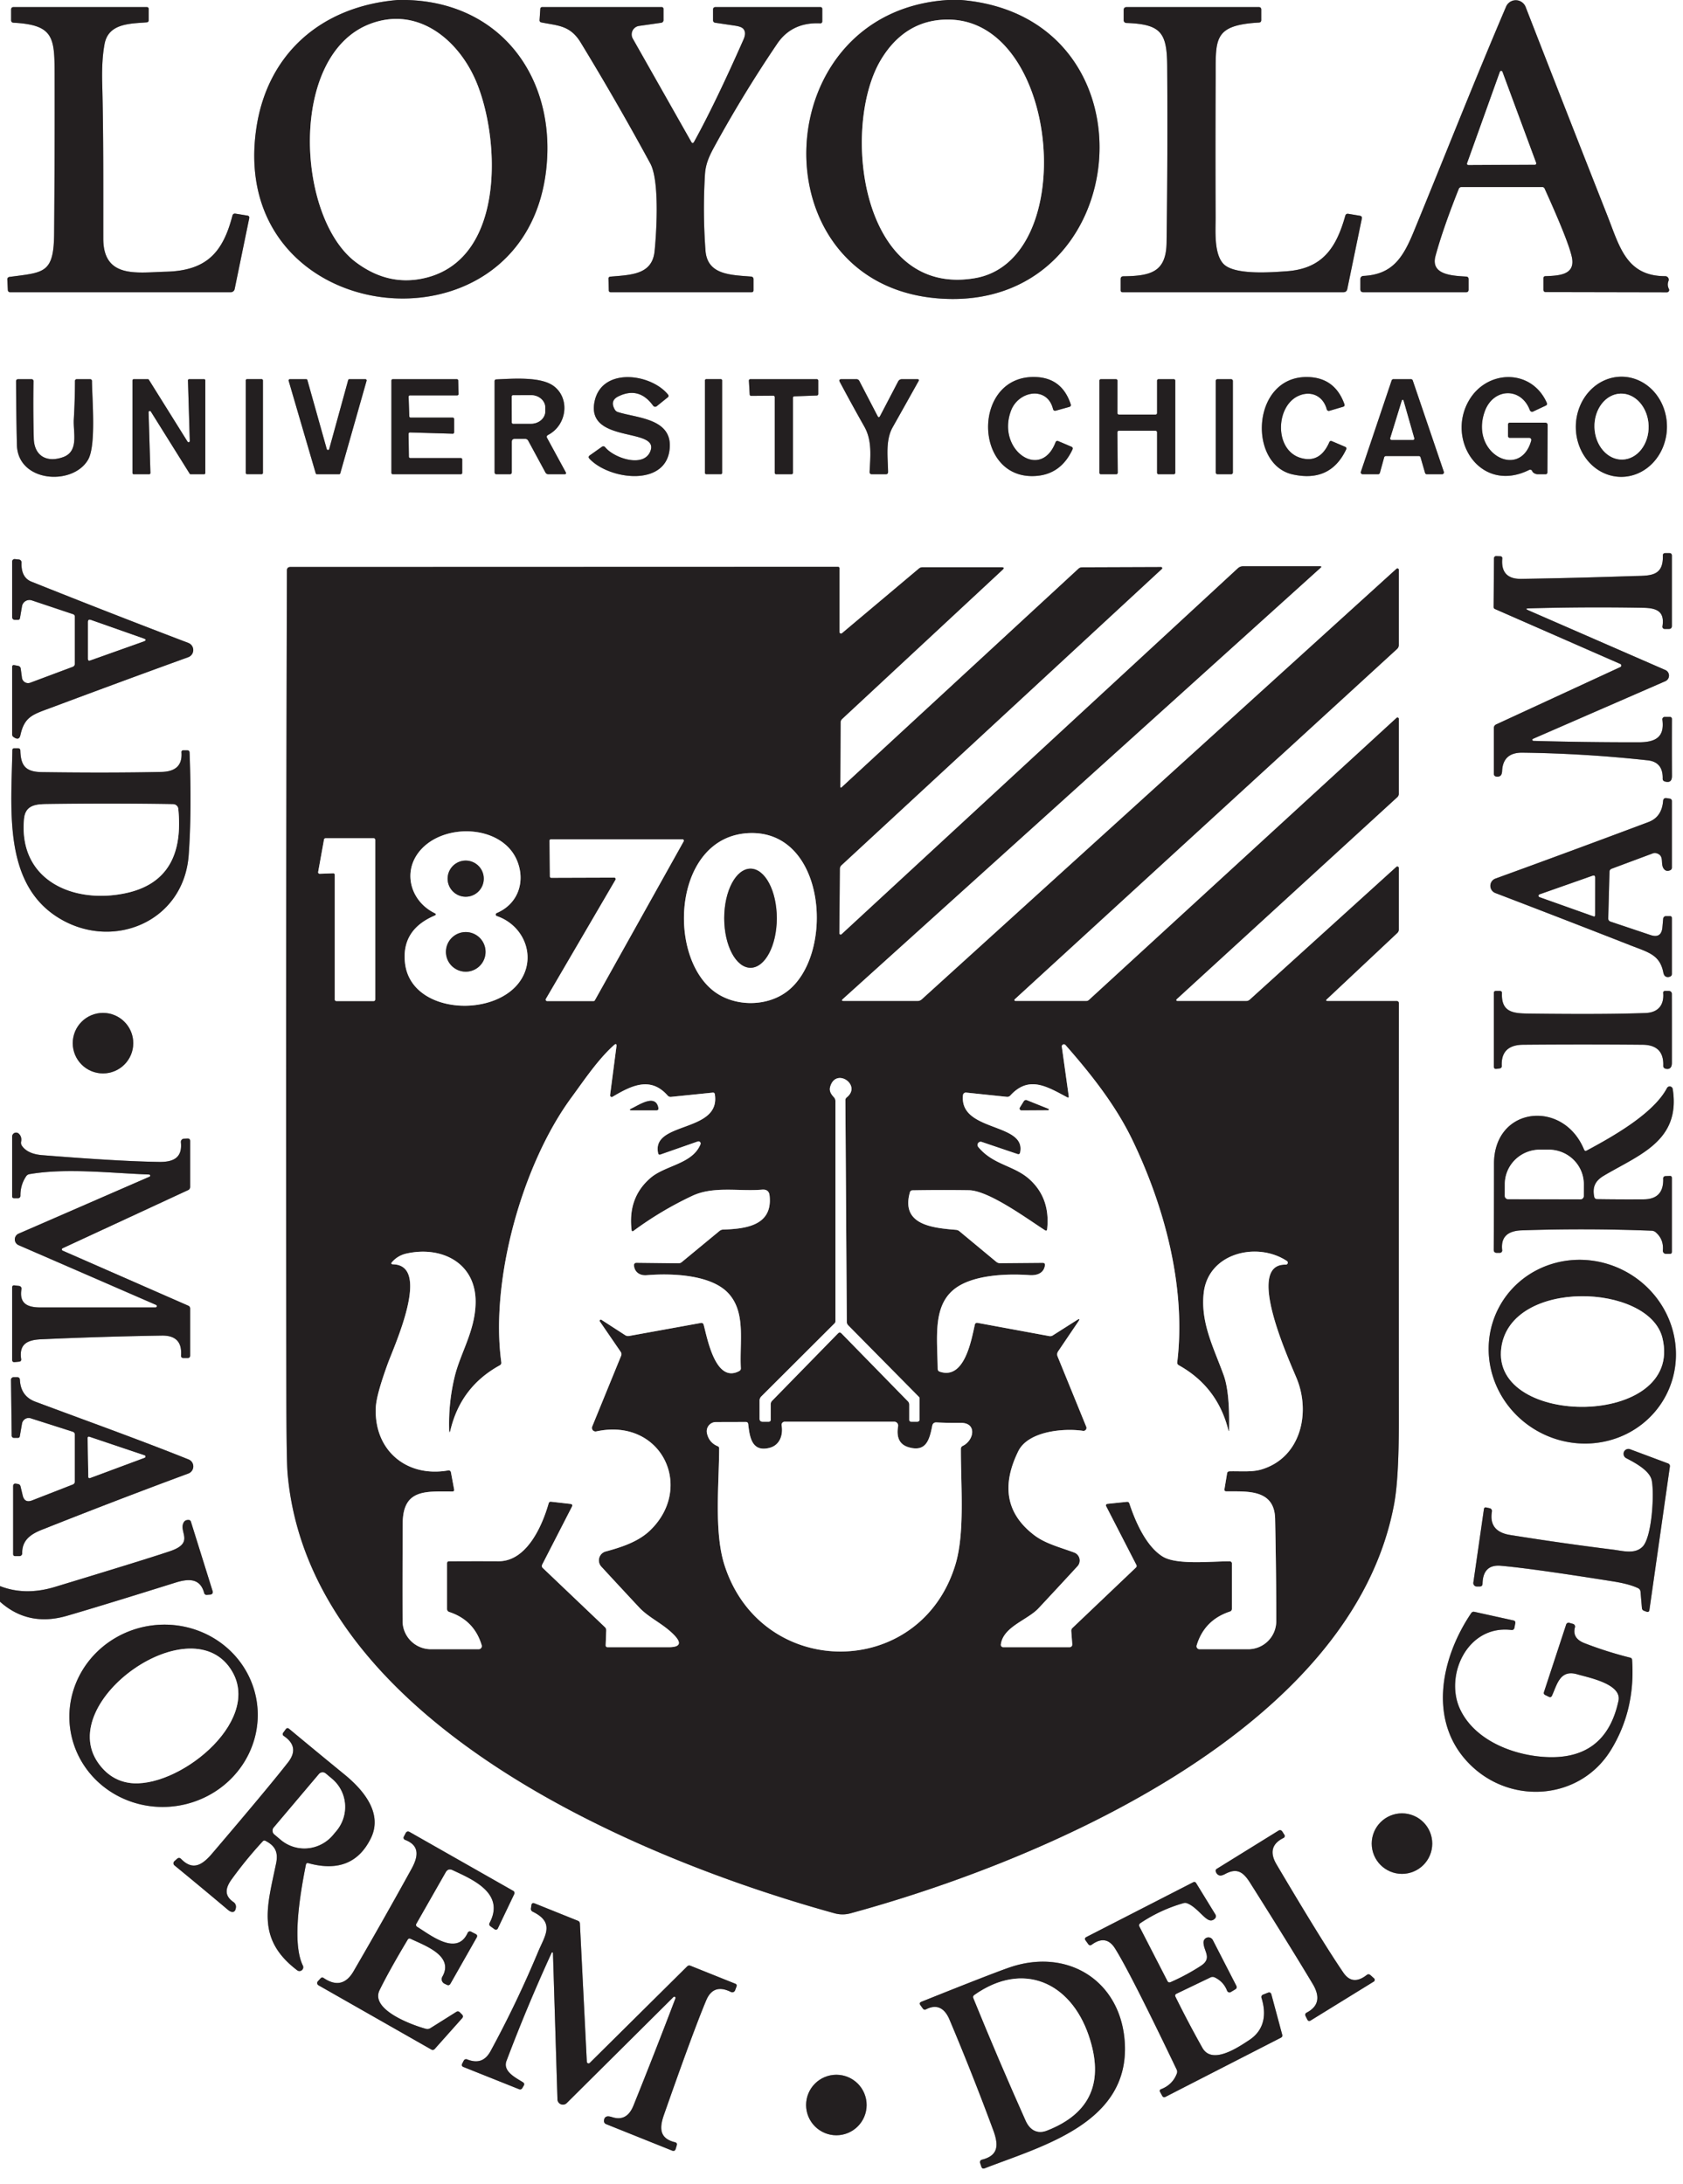 <svg xmlns="http://www.w3.org/2000/svg" viewBox="0 0 416 540"><rect x="0" y="0" width="416" height="540" fill="#333333" stroke="none"/><g fill="none" stroke="#918f90" stroke-width="2"><path d="M98.29 0C79.4 1.56 65.98 13.34 63.33 31.92c-7.07 49.48 65.72 57.77 71.61 10.58C137.77 19.83 124.22.64 100.54 0M234.3 0c-45.12 2.85-47.32 70.15-2.49 73.77 48.74 3.95 55.53-69.59 5.76-73.77M0 396q6.98 6.25 16.52 3.5 8.28-2.4 26.8-8.2c3.22-1.01 6.15-1.2 7.15 2.57a.6.6 0 0 0 .63.44l.93-.07a.62.62 0 0 0 .54-.8l-5.38-17.22q-.13-.41-.56-.43-.83-.03-1.17.52c-1.49 2.37 2.86 5.08-3.45 7.21q-6.15 2.07-28.44 8.83-7.35 2.23-13.57-.21M372.27 1.64c-7.86 18.4-15.2 37.08-22.81 55.59-2.68 6.54-5.31 10.65-12.49 10.99a.75.75 0 0 0-.72.75v2.53q0 .75.75.75h25.38q.62 0 .62-.63v-2.6q0-.61-.61-.64c-3.48-.21-8.83-.44-7.57-5.08q1.8-6.66 5.74-16.57.19-.48.7-.48h19.97a.62.61-11.8 0 1 .56.36q5.84 12.89 6.72 16.88c1 4.48-3.06 4.66-6.51 4.79q-.5.02-.5.52v2.8q0 .61.6.61l29.91.06a.57.56-13.4 0 0 .51-.82q-.5-.98-.11-1.98a.87.87 0 0 0-.81-1.19c-9.58 0-11.26-7.26-14.25-14.86q-10.43-26.46-20.25-51.7a2.61 2.61 0 0 0-4.83-.08" vector-effect="non-scaling-stroke"/><path d="m61.14 53.3-2.91-.47q-.63-.1-.79.52c-2.4 9.26-6.53 13.58-16.45 13.83-7.09.18-15.45 1.77-15.46-8.19-.01-12.82.07-25.64-.27-38.46q-.15-5.81.6-9.71c.99-5.1 6.38-4.96 10.39-5.29q.5-.05.5-.54V2.25q0-.5-.5-.5H3.37q-.62 0-.62.63v2.6q0 .6.61.64C13.1 6.15 13.48 9.1 13.5 18q.05 19.84-.12 39.69c-.08 9.99-2.48 9.63-11.07 10.78a.58.58 0 0 0-.5.61l.13 2.66a.54.54 0 0 0 .54.51h54.55a.99.98 5.7 0 0 .97-.78l3.6-17.5q.11-.58-.46-.67M170.85 35.05l-14.44-25.5a2.12 2.12 0 0 1 1.55-3.14l5.48-.78a.65.65 0 0 0 .56-.64V2.25q0-.5-.5-.5h-29.45q-.47 0-.5.46l-.18 2.72q-.04.52.47.62c4 .81 7.08.67 9.69 4.96q8.97 14.72 17.2 29.89c2.53 4.66 1.37 19.06 1.05 21.86-.66 5.68-5.83 5.69-10.95 6.14a.46.46 0 0 0-.43.47l.08 2.91q.02.47.49.47h34.78q.5 0 .5-.5v-2.76a.61.61 0 0 0-.57-.61c-5.27-.41-10.85-.46-11.3-6.45q-.7-9.39-.13-18.79c.18-2.88 1.24-4.9 2.57-7.33q7.05-12.84 15.28-24.99 3.63-5.36 10.59-5.05.56.03.56-.54V2.25q0-.5-.5-.5h-25.87q-.63 0-.63.63v2.59q0 .58.57.66 2.4.35 4.8.71 1.6.23 2.09.77.84.92.06 2.68-7 15.84-12.2 25.26-.36.65-.72 0M300.48 19.56c.05-9.83-.77-13.32 10.69-13.98q.58-.03.58-.62V2.38q0-.63-.63-.63H278.5q-.75 0-.75.75v2.51a.67.67 0 0 0 .65.67c8.54.3 10.04 2.36 10.1 10.57q.15 21.87-.15 43.74c-.1 7.28-3.9 8.24-10.68 8.32q-.67.01-.67.69v2.75q0 .5.5.5h54.54q.81 0 .98-.79l3.59-17.4q.13-.62-.49-.72l-2.83-.47q-.61-.1-.77.49c-2.22 7.9-5.61 13.06-14.46 13.7-3.98.29-13.01.98-15.66-1.83-2.39-2.54-1.92-8.27-1.93-11.55q-.07-17.05.01-34.12M152 101.32q-1.34-2.24.83-3.31 5.13-2.52 8.61 2.3a.62.62 0 0 0 .89.12l2.72-2.19q.37-.3.07-.68c-4.23-5.23-16.31-6.83-18.14 1.63-2.31 10.72 16.46 6.3 13.71 12.52-1.76 3.98-8.91 1.52-11.07-1.1q-.39-.47-.88-.12l-2.95 2.09q-.52.37-.09.83c4.94 5.3 19.49 7.14 19.86-3.02.25-6.98-8.28-7.04-12.86-8.52a1.32 1.31-6.6 0 1-.7-.55M260.89 109.39c-3.68 9.56-14.65 1.77-10.98-7.88 1.87-4.93 8.94-6.08 10.36-.43q.15.61.75.44l3.27-.91q.53-.15.36-.68-2.1-6.35-8.39-6.7c-16.16-.89-15.91 25.81.02 24.43q5.99-.52 8.8-6.5.24-.51-.28-.73l-3.18-1.35q-.53-.22-.73.31M321.03 97.84c3.08-1.33 6.04.08 6.91 3.36a.53.53 0 0 0 .66.37l3.35-.99q.54-.15.35-.68-2.35-6.53-9.04-6.68c-13.9-.32-14.91 21.58-3.76 24.07q9.32 2.08 13.23-6.15.22-.47-.26-.68l-3.25-1.38q-.46-.19-.65.26-2.29 5.24-7 3.9c-6.67-1.9-6.31-12.9-.54-15.4M378.77 116.56q.09.21.4.41.45.28.98.28h1.84q.49 0 .49-.49l.06-11.62q0-.64-.64-.64h-8.65q-.5 0-.5.5v2.75q0 .5.5.5h4.73a.53.52 7.6 0 1 .51.66c-2.7 9.81-15.26 3.27-11.48-7.22 2.08-5.75 8.96-6.08 11.14-.27a.6.58 66.9 0 0 .8.33l3.13-1.47q.46-.22.25-.69c-3.76-8.5-14.81-8.28-19.27-.52-5.65 9.81 2.93 23 14.82 17.16q.62-.31.89.33M400.575 117.898a12.38 11.26 90.9 0 0 11.454-12.201 12.38 11.26 90.9 0 0-11.065-12.556 12.38 11.26 90.9 0 0-11.453 12.202 12.38 11.26 90.9 0 0 11.064 12.555M18.24 103.68c-.19 3.26 1.35 7.92-2.67 9.35-3.98 1.41-7.1-.27-7.22-4.63q-.19-7.05-.07-14.11 0-.54-.53-.54H4.51q-.54 0-.54.54.03 7.86.21 15.71c.22 9.28 13.82 10.2 17.6 3.64 2.02-3.49.99-15.01.95-19.39q0-.5-.5-.5h-3.21q-.49 0-.49.49-.01 4.74-.29 9.44M36.88 117.25a.3.3 0 0 0 .3-.31l-.45-15.01a.3.3 0 0 1 .56-.17l9.59 15.35a.3.3 0 0 0 .26.14h3.31a.3.3 0 0 0 .3-.3v-22.9a.3.3 0 0 0-.3-.3h-3.69a.3.3 0 0 0-.3.31l.45 14.95a.3.3 0 0 1-.56.17L36.8 93.89a.3.3 0 0 0-.26-.14h-3.49a.3.3 0 0 0-.3.3v22.9a.3.3 0 0 0 .3.3h3.83M64.99 94.05a.31.31 0 0 0-.31-.31h-3.62a.31.31 0 0 0-.31.31v22.88a.31.31 0 0 0 .31.31h3.62a.31.31 0 0 0 .31-.31V94.05M81.37 111.02a.31.31 0 0 1-.6.01l-4.79-17.05a.31.31 0 0 0-.29-.23h-4.05a.31.31 0 0 0-.29.4l6.69 22.88a.31.31 0 0 0 .3.22h5.48a.31.31 0 0 0 .29-.23l6.5-22.88a.31.31 0 0 0-.3-.39h-3.95a.31.31 0 0 0-.3.23l-4.69 17.04M100.99 107.27a.34.34 0 0 1 .35-.35l10.56.31a.34.34 0 0 0 .35-.34v-3.3a.34.34 0 0 0-.34-.34h-10.4a.34.34 0 0 1-.34-.33L101 98.1a.34.34 0 0 1 .34-.35h11.67a.34.34 0 0 0 .34-.35l-.09-3.32a.34.34 0 0 0-.34-.33H97.09a.34.34 0 0 0-.34.34v22.82a.34.34 0 0 0 .34.34h16.82a.34.34 0 0 0 .34-.34v-3.32a.34.34 0 0 0-.34-.34h-12.5a.34.34 0 0 1-.34-.33l-.08-5.65M135.47 107.54c4.82-2.53 5.44-9.3 1.21-12.22-3.23-2.22-9.87-1.7-13.98-1.52q-.45.02-.45.47v22.48q0 .5.5.5H126q.5 0 .5-.5v-7.5q0-.75.75-.75h2.53q.53 0 .79.47l4.24 7.83q.24.45.76.45h3.92q.62 0 .32-.55l-4.57-8.4q-.27-.49.23-.76M178.49 94.05a.31.31 0 0 0-.31-.31h-3.62a.31.31 0 0 0-.31.31v22.88a.31.31 0 0 0 .31.31h3.62a.31.31 0 0 0 .31-.31V94.05M196 98.34a.35.35 0 0 1 .34-.35l5.57-.21a.35.35 0 0 0 .34-.35V94.1a.35.35 0 0 0-.35-.35h-16.44a.35.35 0 0 0-.35.37l.2 3.42a.35.35 0 0 0 .35.33l5.49-.04a.35.35 0 0 1 .35.35v18.72a.35.35 0 0 0 .35.35h3.8a.35.35 0 0 0 .35-.35V98.34M216.91 102.85l-4.49-8.64q-.23-.46-.74-.46h-3.67q-.79 0-.42.69 2.94 5.53 6.04 11.01c1.98 3.49 1.5 7.36 1.32 11.19q-.03.61.58.61h3.41q.58 0 .57-.58c-.04-3.57-.69-7.76 1.12-11q3.21-5.7 6.4-11.42.27-.5-.3-.5h-3.78q-.66 0-.96.58l-4.45 8.52q-.32.6-.63 0M285.63 106.5a.37.37 0 0 1 .37.37v10.01a.37.37 0 0 0 .37.37h3.76a.37.37 0 0 0 .37-.37V94.12a.37.37 0 0 0-.37-.37h-3.76a.37.37 0 0 0-.37.37v8.01a.37.37 0 0 1-.37.37h-9.06a.37.37 0 0 1-.37-.37l.01-8.01a.37.37 0 0 0-.37-.37h-3.72a.37.37 0 0 0-.37.37v22.76a.37.37 0 0 0 .37.37h3.79a.37.37 0 0 0 .37-.37l-.09-10.01a.37.37 0 0 1 .37-.37h9.07M304.74 94.17a.42.42 0 0 0-.42-.42h-3.4a.42.42 0 0 0-.42.42v22.66a.42.42 0 0 0 .42.42h3.4a.42.42 0 0 0 .42-.42V94.17M342.13 113.09a.46.46 0 0 1 .44-.34h8.11a.46.46 0 0 1 .45.33l1.11 3.84a.46.46 0 0 0 .45.33h3.76a.46.46 0 0 0 .43-.61l-7.68-22.58a.46.46 0 0 0-.44-.31h-4.34a.46.46 0 0 0-.44.31l-7.6 22.58a.46.46 0 0 0 .44.61h3.82a.46.46 0 0 0 .44-.34l1.05-3.82M377.87 150.41q14.14-.4 28.32-.14c3.28.06 5.33.86 4.73 4.6a.54.54 0 0 0 .53.63h1.05q.75 0 .75-.75v-17.37q0-.63-.62-.63h-1q-.63 0-.61.63c.14 5.38-3.4 4.91-7.82 5.06q-13.56.46-27.14.68-5.17.09-4.73-5 .05-.57-.52-.59l-.9-.04q-.63-.02-.63.61l-.09 11.96q0 .37.34.52l30.98 13.58a.42.42 0 0 1 .01.76l-30.69 14.18q-.58.27-.58.91v11.28q0 .61.6.71.62.1 1.02-.21.37-.29.42-1.17.22-4.59 5.02-4.53 15.51.2 30.95 1.89 3.83.41 3.72 4.57a.64.63 10.3 0 0 .44.63q.94.32 1.43-.06.42-.32.42-1.33-.04-6.98-.01-13.99 0-.55-.55-.55h-1.22a.59.59 0 0 0-.59.67c.61 4.44-1.83 5.59-5.82 5.6q-13.1.02-26.06-.35a.26.26 0 0 1-.1-.5l32.71-14.25a1.51 1.51 0 0 0 0-2.77l-33.85-14.76q-1.03-.45.09-.48M18.5 152.47v11.62q0 .58-.55.79L7.47 168.8a1.53 1.52-13.9 0 1-2.04-1.22l-.31-2.29a.78.77 2.1 0 0-.62-.66l-.92-.17q-.58-.12-.58.47v16.62q0 .44.36.68 1.37.96 1.68-.46c1.03-4.69 3.12-5.12 7.77-6.86q17.34-6.49 33.73-12.43a1.88 1.88 0 0 0 .02-3.52q-19.39-7.39-38.79-15.15-2.59-1.04-2.45-4.74a.72.72 0 0 0-.64-.74l-1-.1a.62.61 3 0 0-.68.61v13.66q0 .75.75.75h.67q.44 0 .52-.43l.5-2.93a1.87 1.86 14.2 0 1 2.43-1.45l10.19 3.41q.44.15.44.62M328.02 246.98l17.35-16.3q.38-.36.38-.88v-15.21a.36.36 0 0 0-.6-.26l-36.21 32.82a1.37 1.36-65.7 0 1-.91.35h-17.04a.26.26 0 0 1-.17-.45l54.55-49.95q.38-.35.38-.86v-18.51a.33.33 0 0 0-.55-.24l-76.01 69.73q-.3.28-.71.28h-17.49a.27.26 23.8 0 1-.18-.46l94.49-86.57q.45-.41.45-1.02v-18.58a.34.34 0 0 0-.56-.25L227.87 247.08q-.46.42-1.09.42h-18.22q-.82 0-.21-.55L326.4 140.39q.43-.39-.15-.39h-19a1.89 1.86-65.7 0 0-1.26.49L208.01 231a.33.33 0 0 1-.55-.24l.13-15.92q.01-.56.42-.94l79.17-73.23a.27.27 0 0 0-.18-.47l-19.56.07a1.28 1.25-66.1 0 0-.87.35l-58.48 53.99q-.39.36-.39-.18l.08-15.79q0-.53.38-.89l39.62-36.85q.71-.65-.26-.65h-19.48q-.52 0-.91.33l-19.01 15.99a.38.38 0 0 1-.62-.29v-15.71q0-.43-.43-.43l-135.28.04q-.87 0-.87.87-.3 101.93-.14 203.21.03 16.86.3 19.99c5.29 61.15 85.56 95.06 135.2 108.79q1.97.54 3.93.01c47.47-12.94 124.19-45.44 134.42-101.38q1.13-6.2 1.13-19.93-.03-51.79 0-103.67 0-.57-.57-.57h-16.97q-.76 0-.2-.52M10.44 190.9c-3.95-.05-5.3-1.39-5.41-5.31q-.01-.59-.6-.59h-.89q-.48 0-.49.48c-.22 14.36-2.33 32.64 11.08 41.23 13.38 8.58 31.29 1.39 32.51-15.31q.77-10.54.22-25.33-.03-.57-.59-.57h-1a.42.42 0 0 0-.42.45c.27 3.45-1.64 4.82-4.94 4.9q-12.67.28-29.47.05M397.52 227.09l.31-11.56q.02-.55.54-.75l10.19-3.8a1.43 1.4-48.1 0 1 .79-.05c2.3.58.83 2.8 2.05 4.04q.57.57 1.42.19.43-.19.43-.66v-16.47a.58.56-86 0 0-.48-.57l-.79-.13q-.83-.13-.9.71-.32 3.97-3.63 5.21-19.34 7.26-37.81 13.97a1.91 1.9 45.5 0 0-.03 3.57q16.71 6.39 33.41 12.94c4.49 1.75 7.24 2.34 8.11 6.68q.14.7.48.95.51.37 1.19.09.45-.18.45-.66V227q0-.5-.5-.5h-.96a.7.69-87.3 0 0-.69.63l-.19 2.13q-.26 2.83-2.94 1.92l-9.92-3.33a.79.78-80.5 0 1-.53-.76M378.19 250.6c-3.88-.04-7.13-.13-6.94-5.02q.03-.58-.55-.58h-.95q-.5 0-.5.5v18.17q0 .69.68.59l.72-.1q.58-.07.55-.65-.22-5.16 5.3-5.21 14.75-.13 29.5 0 5.31.05 5.12 5.19-.02.52.47.7.74.26 1.23-.13.43-.36.43-1.27.01-8.53-.01-17.08a.71.71 0 0 0-.71-.71h-1.01a.42.42 0 0 0-.42.46c.26 3.02-1.22 4.88-4.37 5q-9.95.37-28.54.14M32.94 257.91a7.48 7.48 0 0 0-7.48-7.48 7.48 7.48 0 0 0-7.48 7.48 7.48 7.48 0 0 0 7.48 7.48 7.48 7.48 0 0 0 7.48-7.48M391.54 284.22c-5.14-12.51-22.27-10.68-22.26 3.54q0 10.61-.06 21.23 0 .76.76.76h.75a.59.58 86.9 0 0 .58-.65c-.41-3.45 1.58-4.8 4.82-4.91q16.03-.54 32.11.09.6.02 1.05.42 1.98 1.74 1.73 4.46a.78.77-87.6 0 0 .77.84h.96q.5 0 .5-.5v-18.26q0-.52-.51-.5l-1.1.04a.57.56 88 0 0-.54.59q.19 5.12-4.83 5.15-5.74.04-11.57-.05a.66.66 0 0 1-.63-.52c-.51-2.41.18-3.98 2.39-5.29 8.75-5.18 19.01-8.59 17-21.42a.76.76 0 0 0-1.42-.23c-3.35 6.38-13.57 12.09-19.83 15.45q-.47.25-.67-.24M36.97 290.92 4.59 305.01a1.55 1.55 0 0 0 0 2.84l33.98 14.77a.33.33 0 0 1-.13.63H10.01c-3.21 0-5.3-.93-4.7-4.55a.66.66 0 0 0-.57-.76l-1.13-.14q-.61-.08-.61.54v17.82q0 .68.67.61l1.04-.11q.61-.06.52-.66c-.55-3.69 1.54-4.71 4.85-4.87q14.95-.68 29.92-.92 5.1-.08 4.75 4.87-.05.67.62.67h1q.63 0 .63-.63v-11.58q0-.52-.48-.73L15.47 309.2a.32.32 0 0 1 0-.58l31.05-14.39a.85.84-12.9 0 0 .48-.76v-11.36q0-.64-.64-.62l-.89.04a.8.79 86 0 0-.76.88c.4 3.87-1.9 4.91-5.35 4.86q-9.69-.13-28.93-1.67-3.58-.29-4.99-2.29a1.35 1.33 33.5 0 1-.22-1.05q.23-1.18-.55-1.95a.98.98 0 0 0-1.67.7v14.74q0 .5.5.5h.96a.59.59 0 0 0 .59-.6q-.03-2.68 1.41-4.82a1.23 1.2-77.8 0 1 .8-.53c9.11-1.58 20.15-.26 29.6.09a.28.28 0 0 1 .11.53M411.574 345.394a23.33 22.53 28.7 0 0-9.645-30.966 23.33 22.53 28.7 0 0-31.283 8.558 23.33 22.53 28.7 0 0 9.645 30.966 23.33 22.53 28.7 0 0 31.283-8.558M46.61 360.83c-12.48-5-25.26-9.56-37.88-14.28q-3.61-1.35-3.81-5.4-.04-.65-.68-.65h-.88a.64.63-.4 0 0-.64.64l.17 13.81a.56.56 0 0 0 .56.55h.95q.43 0 .5-.42l.54-3.11a1.68 1.67-76.2 0 1 2.16-1.31l10.36 3.31q.54.17.54.73v11.58q0 .55-.52.76l-10.02 3.91q-1.89.74-2.35-1.23l-.53-2.21q-.12-.52-.65-.61l-.44-.07q-.74-.12-.74.63v16.75q0 .52.52.52h1.04a.68.68 0 0 0 .68-.7c-.05-3.15 1.95-4.66 4.84-5.81q18.43-7.32 36.23-13.91a1.87 1.86-44.2 0 0 .05-3.48M401.95 360.51c2.05 1.07 5.74 2.99 6.3 5.4.71 3.07.11 14.16-2.26 16.51-1.94 1.92-4.91 1-7.37.7q-12.72-1.59-25.37-3.62-5.32-.86-4.48-5.81a.7.7 0 0 0-.53-.79l-.85-.19q-.52-.12-.6.42l-2.61 18.14a.86.86 0 0 0 .85.98h.7q.7 0 .72-.7.11-4.83 4.55-4.43 7.58.66 27.75 3.87 4.05.65 6.15 1.67a1.06 1.05-79.8 0 1 .6.87l.35 4.06q.05.48.5.65l.62.23q.64.23.73-.44l5.06-35.46a.69.69 0 0 0-.45-.75l-9.39-3.51a1.21 1.2 68.9 0 0-.97 2.2M363.94 436.81c10.19 9.48 26.77 8.04 34.25-4.15q6.07-9.9 5.23-22.26-.03-.45-.46-.56-5.74-1.43-11.27-3.57-3.14-1.21-2.4-3.94a.69.68 15.9 0 0-.47-.84l-.92-.26a.63.63 0 0 0-.78.41l-5.49 16.71q-.16.49.31.72l.89.44q.54.26.79-.28c1.26-2.75 1.97-6.51 6.2-5.29 2.84.83 11.12 2.39 10.23 6.57q-3.26 15.23-19.13 13.81c-7.9-.71-16.64-4.47-20.04-11.78-3.85-8.28 1.79-20.85 12.67-19.55q.66.08.79-.58l.2-1.06q.11-.59-.47-.72l-9.62-2.12q-.51-.11-.8.32c-7.71 11.4-10.92 27.56.29 37.98M63.474 420.766a23.3 22.52-8.5 0 0-26.373-18.829 23.3 22.52-8.5 0 0-19.715 25.717 23.3 22.52-8.5 0 0 26.373 18.829 23.3 22.52-8.5 0 0 19.715-25.717M65.63 455.13c2.36 1.22 3.19 2.79 2.62 5.55-2.19 10.66-4.98 18.7 5.19 26.44a.94.94 0 0 0 1.42-1.16c-2.75-5.64-.67-17.74.75-24.93q.11-.52.62-.38 10.94 3.01 15.44-6.17c3.03-6.17-1.85-11.93-6.45-15.7q-6.91-5.65-13.75-11.34-.47-.4-.84.1l-.64.87a.54.53-55 0 0 .13.77q4.05 2.72 1.09 6.53-4.74 6.09-18.75 22.52c-2.32 2.72-4.69 4.44-7.68 1.39q-.49-.51-1.02-.04l-.64.56a.7.69-45.7 0 0 .01 1.06q6.62 5.43 13.17 10.95.57.48.99.54.9.15 1.03-1.14a1.39 1.38-70.2 0 0-.6-1.28c-2.36-1.61-2-3.49-.46-5.63q3.56-4.93 7.68-9.39.3-.33.69-.12M354.02 455.81a7.48 7.48 0 0 0-7.48-7.48 7.48 7.48 0 0 0-7.48 7.48 7.48 7.48 0 0 0 7.48 7.48 7.48 7.48 0 0 0 7.48-7.48M302.84 463.32c3.02-1.63 4.55-.36 6.16 2.19q10 15.84 15.48 25.01 2.86 4.79-1.47 7.06-.59.31-.29.9l.4.8q.3.6.87.25l15.58-9.61a.5.5 0 0 0 .07-.79l-.93-.83a.67.66 46.8 0 0-.86-.03q-3.52 2.78-5.8-.56-5.18-7.58-16.51-26.74-2.62-4.43 1.72-6.56a.53.53 0 0 0 .22-.76l-.55-.86a.64.63 58 0 0-.88-.21l-15.26 9.45q-.43.26-.26.73.26.74.91.92.48.13 1.4-.36M111.87 462.37c4.99 2.32 12.99 5.73 9.16 13.03q-.27.52.21.86l1.03.74a.53.52-59.8 0 0 .78-.21l4.06-8.5a.61.6-62.1 0 0-.24-.79l-25.58-14.54q-.68-.39-1.04.3l-.44.85a.56.55 23.9 0 0 .3.77c3.77 1.43 3.24 4.22 1.58 7.23q-7 12.7-14.3 25.26-2.79 4.8-7.42 1.65a.54.54 0 0 0-.71.08l-.69.75a.64.64 0 0 0 .15.99l27.91 15.89a.67.66-54.2 0 0 .82-.14l6.77-7.6q.42-.47-.02-.92l-.59-.59a.64.63 51.1 0 0-.78-.09l-6.43 4.04q-.53.33-1.14.17c-3.15-.84-13.82-4.66-11.44-9.55q2.35-4.8 6.94-12.47.27-.45.74-.23c3.49 1.67 10.8 4.18 7.84 9.36a1.24 1.24 0 0 0 .54 1.74l.57.27q.57.28.89-.27l6.48-11.41q.33-.58-.26-.88l-1.15-.59a.6.59-64.3 0 0-.81.29c-2.65 5.88-9.2.54-12.51-1.49a.55.54-58.9 0 1-.18-.74l7.25-12.72q.6-1.06 1.71-.54M300.27 488.9q2.17 1.05 3.04 3.29a.64.64 0 0 0 .92.32l1.08-.65q.57-.33.27-.92l-5.79-11.27a1.22 1.22 0 0 0-2.31.56c.01 2.21 2.27 3.9-.67 5.81q-3.53 2.29-7.44 4.01-.56.25-.83-.3l-6.91-13.44a.63.63 0 0 1 .22-.82q4.95-3.32 10.68-4.96.45-.13.89.03c2.28.87 4.1 3.73 5.49 4.18q.78.25 1.42-.43a.79.79 0 0 0 .1-.96l-4.75-7.74q-.29-.48-.79-.22l-26.35 13.51q-.6.31-.21.85l.65.9q.37.52.89.14 3.52-2.55 5.72.91 3.72 5.88 15.26 29.99a1.25 1.24-47.6 0 1 .04.96q-1.06 2.8-3.96 3.9a.42.42 0 0 0-.22.59l.59 1.08a.55.55 0 0 0 .73.23l28.56-14.64q.49-.24.34-.77l-2.66-9.9q-.2-.74-.91-.45l-1.19.47a.63.63 0 0 0-.36.77c1.27 4.08.75 7.96-3.03 10.45-2.7 1.78-9.16 6.2-11.57 1.93q-3.5-6.23-6.66-12.63-.25-.51.27-.76l8.37-4.02q.54-.26 1.08 0M136.68 482.86l1.11 36.17a1.35 1.35 0 0 0 2.31.92l26.35-26.19a.3.3 0 0 1 .5.32q-5.03 13.24-10.37 26.49-1.61 4.01-5.2 2.89-.87-.27-1.23-.21-.83.13-.86 1.13a.81.81 0 0 0 .51.78l16.3 6.54q.71.29.93-.45l.25-.86q.17-.59-.42-.74c-3.85-.93-3.91-3.47-2.75-6.77q7.25-20.7 10.45-28.32 1.78-4.24 6.1-2.07a.75.74 23.8 0 0 1.03-.39l.35-.93q.2-.52-.32-.73l-11.05-4.43q-.47-.18-.83.17l-24.06 23.85a.43.43 0 0 1-.73-.28l-1.71-34.14q-.02-.53-.52-.73l-10.65-4.28q-.73-.29-.83.49l-.1.71q-.08.59.45.85c5.58 2.73 2.98 5.93 1.3 9.96q-5.22 12.51-11.71 24.46c-1.36 2.51-3.25 3.11-5.85 2.08a.64.64 0 0 0-.8.31l-.38.74q-.3.6.33.85l13.69 5.47q.55.22.85-.3l.34-.58q.29-.51-.21-.83c-1.68-1.07-5.05-2.66-4.05-5.29q5.12-13.55 11.16-26.73a.17.17 0 0 1 .32.07" vector-effect="non-scaling-stroke"/><path d="M278.02 505.01c-.94-15.32-14.2-23.62-28.73-18.5q-4.91 1.73-21.53 8.4-.67.27-.25.85l.58.81q.32.46.83.2c2.77-1.41 4.63-.14 5.76 2.52q5.71 13.53 10.81 27.33c1.3 3.52 1.48 6.28-2.79 7.34a.63.63 0 0 0-.44.81l.31.92q.21.64.84.39c14.26-5.52 35.82-11.18 34.61-31.07M214.21 520.44a7.48 7.48 0 0 0-7.48-7.48 7.48 7.48 0 0 0-7.48 7.48 7.48 7.48 0 0 0 7.48 7.48 7.48 7.48 0 0 0 7.48-7.48M87.94 64.81q8.4 6.31 17.85 3.73c19.1-5.23 17.77-34.29 11.97-48.23C113.45 9.94 103.35 1.42 91.51 5.9c-20.27 7.66-18.26 47.88-3.57 58.91M217.72 14.82c-9.89 16.55-5.05 58.86 23.32 53.94 25.78-4.47 21.01-62.88-5.99-63.9-7.6-.28-13.37 3.33-17.33 9.96M362.65 40.36a.32.32 0 0 0 .3.43l16.44-.08a.32.32 0 0 0 .3-.43l-8.34-22.53a.32.32 0 0 0-.6.01l-8.1 22.6M401.052 113.616a8.15 6.69 88.3 0 0 6.445-8.344 8.15 6.69 88.3 0 0-6.929-7.948 8.15 6.69 88.3 0 0-6.445 8.344 8.15 6.69 88.3 0 0 6.929 7.948M126.5 98.05l.02 6.38a.33.33 0 0 0 .33.33l4.43-.01a3.5 3.08-.2 0 0 3.49-3.09v-.88a3.5 3.08-.2 0 0-3.51-3.07l-4.43.01a.33.33 0 0 0-.33.33M346.52 99.02l-2.84 9.22q-.15.51.38.51h5.12q.5 0 .36-.48l-2.64-9.25a.2.2 0 0 0-.38 0M35.51 157.88l-13.06-4.6q-.7-.24-.7.5v9.12q0 .56.53.38l13.23-4.71q.96-.35 0-.69M122.76 225.74c5.24-2.21 7.15-7.66 5.11-12.81-3.75-9.47-19.54-9.7-24.87-1.51-3.29 5.05-1.15 11.57 4.4 14.32q.69.34-.01.65-8.21 3.52-7.28 11.72c1.46 12.89 22.99 13.72 28.84 3.83 3.53-5.95.3-13.27-6.17-15.46a.4.4 0 0 1-.02-.74M194.39 245.24c12.05-8.87 9.99-39.9-9.1-39.27-18.49.62-20.65 29.42-9.19 38.82 5.02 4.11 13.09 4.27 18.29.45M78.64 215.59a.38.38 0 0 0 .39.44l3.33-.12a.38.38 0 0 1 .39.38v30.83a.38.38 0 0 0 .38.38h9.24a.38.38 0 0 0 .38-.38v-39.49a.38.38 0 0 0-.38-.38h-11.9a.38.38 0 0 0-.38.31l-1.45 8.03M151.84 216.98a.35.35 0 0 1 .3.53l-17.21 29.46a.35.35 0 0 0 .3.53h11.49a.35.35 0 0 0 .31-.18l21.95-39.3a.35.35 0 0 0-.31-.52h-32.48a.35.35 0 0 0-.35.35l.08 8.83a.35.35 0 0 0 .35.35l15.57-.05M111.02 353.47q-.19-6.67 1.36-13.09c1.41-5.86 5.1-11.37 5.18-18.36.12-9.85-8.5-14.04-17.11-12.09q-2.09.47-3.51 2.06-.51.57.26.6c9.41.29.26 20.11-1.39 24.65q-2.74 7.56-2.91 10.58c-.59 10.56 7.43 17.57 17.91 15.72a.56.56 0 0 1 .65.45l.79 4.26q.09.5-.41.5c-6.63.01-12.26-.67-12.3 7.92q-.07 13-.03 24.12a6.99 6.99 0 0 0 6.99 6.96h11.82a.77.77 0 0 0 .74-.99q-1.84-6.17-8-8.21-.56-.18-.56-.77v-11.26q0-.51.5-.51 6.12-.04 12.23-.01c6.9.03 10.75-8.59 12.38-14.31q.14-.47.62-.41l4.74.54q.71.08.39.72l-7.33 14.28q-.25.49.15.86l15.34 14.61q.35.34.33.82l-.14 3.61q-.02.53.51.53h15.06q4.3 0 1.29-3.07c-2.74-2.8-6.14-4.14-8.62-6.8q-4.72-5.06-9.32-10.05a2.28 2.28 0 0 1 1.08-3.74c3.92-1.06 8.09-2.41 11.01-5.24 11.02-10.67 2.73-27.93-13.33-24.45a.89.89 0 0 1-1.01-1.21l7.15-17.5q.2-.51-.11-.96l-5.14-7.5a.29.29 0 0 1 .4-.41l5.86 3.79q.44.28.96.19l17.76-3.22a.58.57 76.2 0 1 .66.41c.85 3.04 2.86 14.69 8.81 11.48q.41-.23.39-.7c-.36-6.44 1.28-13.53-2.9-18.32-4.24-4.87-14.26-5.18-20.38-4.67-1.69.14-3-.74-3.14-2.45a.58.57-2.3 0 1 .58-.62l10.39.12q.49.01.86-.3l9.3-7.68a1.54 1.53 24 0 1 .92-.35c5.47-.19 12.32-.92 11.47-8.44q-.17-1.57-1.86-1.43c-5.61.48-11.98-.95-17.24 1.53q-7.67 3.6-14.52 8.65-.43.31-.49-.22-.95-8.06 4.73-12.9c3.67-3.12 10.3-3.39 12.3-8.27a.53.53 0 0 0-.67-.7l-9.22 3.23q-.46.16-.57-.32c-1.76-7.96 15.54-4.98 14.01-14.58q-.07-.46-.53-.41l-10.3 1.05a.99.97-23.4 0 1-.83-.32c-4.27-4.86-9.01-2.42-13.61.29a.41.41 0 0 1-.62-.41l1.56-11.97q.14-1.05-.65-.34c-3.96 3.55-7.54 8.93-10.46 12.9-12.15 16.52-20.12 45.1-17.34 65.45q.08.52-.39.78-9.59 5.27-12.16 15.94-.3 1.24-.34-.04M303.66 353.75q-2.65-10.84-12.29-16.21-.44-.25-.38-.75c2.22-18.44-3.1-38.37-11.11-54.99-4.15-8.59-10.18-16.22-16.51-23.42a.52.52 0 0 0-.91.42l1.71 12.22q.07.51-.39.27c-4.97-2.63-9.44-5.48-14.04-.45q-.36.39-.88.34l-10.05-1.05a.71.7 5.7 0 0-.78.63c-.98 9.16 15.69 6.72 14.12 14.18q-.11.56-.66.38l-8.83-2.99a.79.78 79.4 0 0-.85 1.25c3.78 4.56 8.96 4.49 12.89 8.2q4.93 4.66 4.13 12.1-.06.59-.56.27c-4.38-2.82-13.86-9.8-18.78-9.88q-6.86-.1-13.91.02-.54 0-.68.52c-2.26 8.05 5.6 8.77 11.44 9.26a1.43 1.43 0 0 1 .78.32l9.12 7.57q.43.36.99.35l10.48-.09q.67 0 .57.66c-.29 1.91-1.95 2.51-3.83 2.38-5.8-.41-14.45-.07-18.86 3.7-5.03 4.29-3.91 11.98-3.81 19.52a.69.68-80.7 0 0 .45.63c6.19 2.18 7.88-7.87 8.72-11.57q.13-.58.72-.47l17.68 3.26a1.22 1.2 34 0 0 .87-.16l5.93-3.77q1.08-.69.36.37l-4.95 7.32q-.42.62-.13 1.32l7.07 17.34a.74.74 0 0 1-.79 1.01c-4.88-.73-13.59.11-16.01 5.03q-6.38 12.96 4 20.81c2.75 2.08 6.47 3 9.82 4.25a2.1 2.1 0 0 1 .81 3.39q-4.71 5.12-9.63 10.39c-2.75 2.93-8.75 4.56-9.31 8.95a.59.59 0 0 0 .59.67h16.4a.66.66 0 0 0 .66-.71l-.25-3.29a.96.95-23.6 0 1 .3-.76l15.67-14.92q.31-.29.11-.68l-7.47-14.52a.39.39 0 0 1 .31-.56l4.82-.5q.48-.04.63.41c1.4 4.22 4.03 10.5 8.2 13.1 3.53 2.21 12.34 1.14 16.66 1.21a.49.49 0 0 1 .48.49v11.23q0 .54-.51.7-6.31 2.09-8.2 8.36a.73.73 0 0 0 .7.94h12.04a6.93 6.93 0 0 0 6.93-6.92q.01-11.71-.28-25.34c-.16-7.39-6.97-6.72-12.07-6.77q-.54-.01-.45-.55l.65-3.91q.08-.47.56-.49c2.58-.08 5.49.24 7.81-.43 9.84-2.85 12.36-14.03 8.81-22.59-2.14-5.17-12.72-28.35-2.69-28.08a.49.49 0 0 0 .29-.9c-7.32-4.87-19.51-2.03-20.57 7.99-.79 7.37 2.54 13.56 4.96 20.28q1.53 4.26 1.31 13.69a.07.06-52.5 0 1-.13.02M206.3 327.17l-18.12 18.08a1.47 1.44-22.9 0 0-.43 1.03v4.47q0 .75.75.75h1.5q.5 0 .5-.5v-3.81a1.23 1.23 0 0 1 .36-.87l16.26-16.64q.44-.45.89 0l16.38 16.76q.36.36.36.87V351q0 .5.5.5h1.52a.53.53 0 0 0 .53-.53v-5.21a.56.54-68 0 0-.16-.39l-17.47-17.69q-.36-.36-.36-.87l-.35-54.81a.84.82-20.3 0 1 .32-.67c3.84-3.05-2.72-7.55-4.08-2.61-.29 1.04.25 1.83.92 2.56q.38.4.38.96v54.45a.68.67-22.8 0 1-.2.48" vector-effect="non-scaling-stroke"/><path d="M177.42 357.57q.34.15.34.51c-.02 8.74-1.29 20.74 1.31 28.85 9.14 28.57 48.44 28.52 57.1-.14 2.36-7.82 1.31-19.46 1.34-28.57q0-.51.46-.74c2.78-1.33 3.6-5.73-.48-5.69q-3.27.03-5.98-.11-.91-.05-1.08.83c-.68 3.44-1.5 6.59-5.88 5.29q-3.27-.98-2.56-5.17a.97.96-85.2 0 0-.95-1.13h-27.08a.77.77 0 0 0-.76.9c.41 2.35-.43 4.9-2.98 5.56-4.4 1.14-4.92-2.7-5.28-5.86q-.06-.53-.6-.53l-7.4.02a2.27 2.26 83.9 0 0-2.2 2.74q.49 2.33 2.68 3.24M42.8 198.83q-15.55-.26-31.53-.02c-2.87.04-5.02.53-5.32 3.68-1.41 15.12 12.09 21.03 24.95 18.37 11.14-2.3 14.21-10.42 13.17-20.86a1.3 1.29-2.2 0 0-1.27-1.17M393.65 216.53l-13.1 4.61a.35.34-44.4 0 0-.01.65l13.32 4.74q.39.14.39-.27l.01-9.3q0-.64-.61-.43M119.58 217.24a4.47 4.47 0 0 0-4.47-4.47 4.47 4.47 0 0 0-4.47 4.47 4.47 4.47 0 0 0 4.47 4.47 4.47 4.47 0 0 0 4.47-4.47M120.02 235.34a4.9 4.9 0 0 0-4.9-4.9 4.9 4.9 0 0 0-4.9 4.9 4.9 4.9 0 0 0 4.9 4.9 4.9 4.9 0 0 0 4.9-4.9M185.51 239.27a12.25 6.5 90 0 0 6.5-12.25 12.25 6.5 90 0 0-6.5-12.25 12.25 6.5 90 0 0-6.5 12.25 12.25 6.5 90 0 0 6.5 12.25M162.72 273.93c-.66-3.59-4.76-.73-6.57.12q-.96.45.1.45h5.99q.58 0 .48-.57M259.13 274.16l-5.31-2.13a.61.61 0 0 0-.74.24l-.97 1.56a.44.44 0 0 0 .38.68l6.59-.04a.16.16 0 0 0 .05-.31M372.77 296.48l17.88.04a.82.82 0 0 0 .82-.82l.01-2.91a8.68 8.53.1 0 0-8.67-8.55h-2.16a8.68 8.53.1 0 0-8.69 8.51l-.01 2.91a.82.82 0 0 0 .82.82M371.1 333.15c-2.76 19.98 45.18 19.9 39.82-2.32-3.26-13.55-37.45-14.82-39.82 2.32M22.07 355.23a.3.3 0 0 0-.4.29l.16 9.63a.3.3 0 0 0 .4.28l13.52-5.03a.3.3 0 0 0-.01-.57l-13.67-4.6M31.88 440.78c11.7 1.78 32.85-14.84 25.54-27.47-9.7-16.79-43.87 7.28-33.16 22.54q2.97 4.22 7.62 4.93M78.84 438.62l-11.18 13.23a1.18 1.18 0 0 0 .14 1.66l1.6 1.35a9.19 9.08-49.8 0 0 12.87-1.15l.84-1a9.19 9.08-49.8 0 0-1-12.88l-1.61-1.35a1.18 1.18 0 0 0-1.66.14M269.09 503.22c-4.49-13.11-16.22-18.47-28.25-9.97q-.42.29-.23.77 6.21 15.26 12.93 30.3c1.02 2.29 2.86 3.36 5.22 2.44q16.22-6.32 10.33-23.54" vector-effect="non-scaling-stroke"/></g><path fill="#fff" d="M0 0h98.29C79.4 1.56 65.98 13.34 63.33 31.92c-7.07 49.48 65.72 57.77 71.61 10.58C137.77 19.83 124.22.64 100.54 0H234.3c-45.12 2.85-47.32 70.15-2.49 73.77 48.74 3.95 55.53-69.59 5.76-73.77H416v540H0V396q6.98 6.25 16.52 3.5 8.28-2.4 26.8-8.2c3.22-1.01 6.15-1.2 7.15 2.57a.6.6 0 0 0 .63.44l.93-.07a.62.62 0 0 0 .54-.8l-5.38-17.22q-.13-.41-.56-.43-.83-.03-1.17.52c-1.49 2.37 2.86 5.08-3.45 7.21q-6.15 2.07-28.44 8.83-7.35 2.23-13.57-.21V0Zm372.27 1.64c-7.86 18.4-15.2 37.08-22.81 55.59-2.68 6.54-5.31 10.65-12.49 10.99a.75.75 0 0 0-.72.75v2.53q0 .75.75.75h25.38q.62 0 .62-.63v-2.6q0-.61-.61-.64c-3.48-.21-8.83-.44-7.57-5.08q1.8-6.66 5.74-16.57.19-.48.7-.48h19.97a.62.61-11.8 0 1 .56.36q5.84 12.89 6.72 16.88c1 4.48-3.06 4.66-6.51 4.79q-.5.02-.5.52v2.8q0 .61.6.61l29.91.06a.57.56-13.4 0 0 .51-.82q-.5-.98-.11-1.98a.87.87 0 0 0-.81-1.19c-9.58 0-11.26-7.26-14.25-14.86q-10.43-26.46-20.25-51.7a2.61 2.61 0 0 0-4.83-.08ZM61.14 53.3l-2.91-.47q-.63-.1-.79.52c-2.4 9.26-6.53 13.58-16.45 13.83-7.09.18-15.45 1.77-15.46-8.19-.01-12.82.07-25.64-.27-38.46q-.15-5.81.6-9.71c.99-5.1 6.38-4.96 10.39-5.29q.5-.05.5-.54V2.25q0-.5-.5-.5H3.37q-.62 0-.62.63v2.6q0 .6.61.64C13.1 6.15 13.48 9.1 13.5 18q.05 19.84-.12 39.69c-.08 9.99-2.48 9.63-11.07 10.78a.58.58 0 0 0-.5.61l.13 2.66a.54.54 0 0 0 .54.51h54.55a.99.98 5.7 0 0 .97-.78l3.6-17.5q.11-.58-.46-.67Zm109.71-18.25-14.44-25.5a2.12 2.12 0 0 1 1.55-3.14l5.48-.78a.65.65 0 0 0 .56-.64V2.25q0-.5-.5-.5h-29.45q-.47 0-.5.46l-.18 2.72q-.04.52.47.62c4 .81 7.08.67 9.69 4.96q8.97 14.72 17.2 29.89c2.53 4.66 1.37 19.06 1.05 21.86-.66 5.68-5.83 5.69-10.95 6.14a.46.46 0 0 0-.43.47l.08 2.91q.02.47.49.47h34.78q.5 0 .5-.5v-2.76a.61.61 0 0 0-.57-.61c-5.27-.41-10.85-.46-11.3-6.45q-.7-9.39-.13-18.79c.18-2.88 1.24-4.9 2.57-7.33q7.05-12.84 15.28-24.99 3.63-5.36 10.59-5.05.56.03.56-.54V2.25q0-.5-.5-.5h-25.87q-.63 0-.63.63v2.59q0 .58.57.66 2.4.35 4.8.71 1.6.23 2.09.77.84.92.06 2.68-7 15.84-12.2 25.26-.36.65-.72 0Zm129.63-15.49c.05-9.83-.77-13.32 10.69-13.98q.58-.03.58-.62V2.38q0-.63-.63-.63H278.5q-.75 0-.75.75v2.51a.67.67 0 0 0 .65.67c8.54.3 10.04 2.36 10.1 10.57q.15 21.87-.15 43.74c-.1 7.28-3.9 8.24-10.68 8.32q-.67.01-.67.69v2.75q0 .5.5.5h54.54q.81 0 .98-.79l3.59-17.4q.13-.62-.49-.72l-2.83-.47q-.61-.1-.77.49c-2.22 7.9-5.61 13.06-14.46 13.7-3.98.29-13.01.98-15.66-1.83-2.39-2.54-1.92-8.27-1.93-11.55q-.07-17.05.01-34.12ZM152 101.32q-1.34-2.24.83-3.31 5.13-2.52 8.61 2.3a.62.62 0 0 0 .89.12l2.72-2.19q.37-.3.07-.68c-4.23-5.23-16.31-6.83-18.14 1.63-2.31 10.72 16.46 6.3 13.71 12.52-1.76 3.98-8.91 1.52-11.07-1.1q-.39-.47-.88-.12l-2.95 2.09q-.52.37-.09.83c4.94 5.3 19.49 7.14 19.86-3.02.25-6.98-8.28-7.04-12.86-8.52a1.32 1.31-6.6 0 1-.7-.55Zm108.89 8.07c-3.68 9.56-14.65 1.77-10.98-7.88 1.87-4.93 8.94-6.08 10.36-.43q.15.61.75.44l3.27-.91q.53-.15.36-.68-2.1-6.35-8.39-6.7c-16.16-.89-15.91 25.81.02 24.43q5.99-.52 8.8-6.5.24-.51-.28-.73l-3.18-1.35q-.53-.22-.73.31Zm60.14-11.55c3.08-1.33 6.04.08 6.91 3.36a.53.53 0 0 0 .66.37l3.35-.99q.54-.15.35-.68-2.35-6.53-9.04-6.68c-13.9-.32-14.91 21.58-3.76 24.07q9.32 2.08 13.23-6.15.22-.47-.26-.68l-3.25-1.38q-.46-.19-.65.26-2.29 5.24-7 3.9c-6.67-1.9-6.31-12.9-.54-15.4Zm57.74 18.72q.09.21.4.41.45.28.98.28h1.84q.49 0 .49-.49l.06-11.62q0-.64-.64-.64h-8.65q-.5 0-.5.5v2.75q0 .5.5.5h4.73a.53.52 7.6 0 1 .51.66c-2.7 9.81-15.26 3.27-11.48-7.22 2.08-5.75 8.96-6.08 11.14-.27a.6.58 66.9 0 0 .8.33l3.13-1.47q.46-.22.25-.69c-3.76-8.5-14.81-8.28-19.27-.52-5.65 9.81 2.93 23 14.82 17.16q.62-.31.89.33Zm21.805 1.338a12.38 11.26 90.9 0 0 11.454-12.201 12.38 11.26 90.9 0 0-11.065-12.556 12.38 11.26 90.9 0 0-11.453 12.202 12.38 11.26 90.9 0 0 11.064 12.555ZM18.24 103.68c-.19 3.26 1.35 7.92-2.67 9.35-3.98 1.41-7.1-.27-7.22-4.63q-.19-7.05-.07-14.11 0-.54-.53-.54H4.51q-.54 0-.54.54.03 7.86.21 15.71c.22 9.28 13.82 10.2 17.6 3.64 2.02-3.49.99-15.01.95-19.39q0-.5-.5-.5h-3.21q-.49 0-.49.49-.01 4.74-.29 9.44Zm18.64 13.57a.3.3 0 0 0 .3-.31l-.45-15.01a.3.3 0 0 1 .56-.17l9.59 15.35a.3.3 0 0 0 .26.14h3.31a.3.3 0 0 0 .3-.3v-22.9a.3.3 0 0 0-.3-.3h-3.69a.3.3 0 0 0-.3.31l.45 14.95a.3.3 0 0 1-.56.17L36.8 93.89a.3.3 0 0 0-.26-.14h-3.49a.3.3 0 0 0-.3.3v22.9a.3.3 0 0 0 .3.3h3.83Zm28.11-23.2a.31.31 0 0 0-.31-.31h-3.62a.31.31 0 0 0-.31.31v22.88a.31.31 0 0 0 .31.31h3.62a.31.31 0 0 0 .31-.31V94.05Zm16.38 16.97a.31.31 0 0 1-.6.01l-4.79-17.05a.31.31 0 0 0-.29-.23h-4.05a.31.31 0 0 0-.29.4l6.69 22.88a.31.31 0 0 0 .3.22h5.48a.31.31 0 0 0 .29-.23l6.5-22.88a.31.31 0 0 0-.3-.39h-3.95a.31.31 0 0 0-.3.23l-4.69 17.04Zm19.62-3.75a.34.34 0 0 1 .35-.35l10.56.31a.34.34 0 0 0 .35-.34v-3.3a.34.34 0 0 0-.34-.34h-10.4a.34.34 0 0 1-.34-.33L101 98.1a.34.34 0 0 1 .34-.35h11.67a.34.34 0 0 0 .34-.35l-.09-3.32a.34.34 0 0 0-.34-.33H97.09a.34.34 0 0 0-.34.34v22.82a.34.34 0 0 0 .34.34h16.82a.34.34 0 0 0 .34-.34v-3.32a.34.34 0 0 0-.34-.34h-12.5a.34.34 0 0 1-.34-.33l-.08-5.65Zm34.48.27c4.82-2.53 5.44-9.3 1.21-12.22-3.23-2.22-9.87-1.7-13.98-1.52q-.45.02-.45.47v22.48q0 .5.5.5H126q.5 0 .5-.5v-7.5q0-.75.75-.75h2.53q.53 0 .79.47l4.24 7.83q.24.45.76.45h3.92q.62 0 .32-.55l-4.57-8.4q-.27-.49.23-.76Zm43.02-13.49a.31.31 0 0 0-.31-.31h-3.62a.31.31 0 0 0-.31.31v22.88a.31.31 0 0 0 .31.31h3.62a.31.31 0 0 0 .31-.31V94.05ZM196 98.34a.35.35 0 0 1 .34-.35l5.57-.21a.35.35 0 0 0 .34-.35V94.1a.35.35 0 0 0-.35-.35h-16.44a.35.35 0 0 0-.35.37l.2 3.42a.35.35 0 0 0 .35.33l5.49-.04a.35.35 0 0 1 .35.35v18.72a.35.35 0 0 0 .35.35h3.8a.35.35 0 0 0 .35-.35V98.34Zm20.91 4.51-4.49-8.64q-.23-.46-.74-.46h-3.67q-.79 0-.42.69 2.94 5.53 6.04 11.01c1.98 3.49 1.5 7.36 1.32 11.19q-.03.61.58.61h3.41q.58 0 .57-.58c-.04-3.57-.69-7.76 1.12-11q3.21-5.7 6.4-11.42.27-.5-.3-.5h-3.78q-.66 0-.96.58l-4.45 8.52q-.32.6-.63 0Zm68.72 3.65a.37.37 0 0 1 .37.37v10.01a.37.37 0 0 0 .37.37h3.76a.37.37 0 0 0 .37-.37V94.12a.37.37 0 0 0-.37-.37h-3.76a.37.37 0 0 0-.37.37v8.01a.37.37 0 0 1-.37.37h-9.06a.37.37 0 0 1-.37-.37l.01-8.01a.37.37 0 0 0-.37-.37h-3.72a.37.37 0 0 0-.37.37v22.76a.37.37 0 0 0 .37.37h3.79a.37.37 0 0 0 .37-.37l-.09-10.01a.37.37 0 0 1 .37-.37h9.07Zm19.11-12.33a.42.42 0 0 0-.42-.42h-3.4a.42.42 0 0 0-.42.42v22.66a.42.42 0 0 0 .42.42h3.4a.42.42 0 0 0 .42-.42V94.17Zm37.39 18.92a.46.46 0 0 1 .44-.34h8.11a.46.46 0 0 1 .45.33l1.11 3.84a.46.46 0 0 0 .45.33h3.76a.46.46 0 0 0 .43-.61l-7.68-22.58a.46.46 0 0 0-.44-.31h-4.34a.46.46 0 0 0-.44.31l-7.6 22.58a.46.46 0 0 0 .44.61h3.82a.46.46 0 0 0 .44-.34l1.05-3.82Zm35.74 37.32q14.14-.4 28.32-.14c3.28.06 5.33.86 4.73 4.6a.54.54 0 0 0 .53.63h1.05q.75 0 .75-.75v-17.37q0-.63-.62-.63h-1q-.63 0-.61.63c.14 5.38-3.4 4.91-7.82 5.06q-13.56.46-27.14.68-5.17.09-4.73-5 .05-.57-.52-.59l-.9-.04q-.63-.02-.63.61l-.09 11.96q0 .37.34.52l30.98 13.58a.42.42 0 0 1 .01.76l-30.69 14.18q-.58.27-.58.91v11.28q0 .61.6.71.62.1 1.02-.21.37-.29.42-1.17.22-4.59 5.02-4.53 15.51.2 30.95 1.89 3.83.41 3.72 4.57a.64.63 10.3 0 0 .44.63q.94.32 1.43-.06.42-.32.42-1.33-.04-6.98-.01-13.99 0-.55-.55-.55h-1.22a.59.59 0 0 0-.59.67c.61 4.44-1.83 5.59-5.82 5.6q-13.1.02-26.06-.35a.26.26 0 0 1-.1-.5l32.71-14.25a1.51 1.51 0 0 0 0-2.77l-33.85-14.76q-1.03-.45.09-.48ZM18.5 152.47v11.62q0 .58-.55.79L7.47 168.8a1.53 1.52-13.9 0 1-2.04-1.22l-.31-2.29a.78.77 2.1 0 0-.62-.66l-.92-.17q-.58-.12-.58.47v16.62q0 .44.36.68 1.37.96 1.68-.46c1.03-4.69 3.12-5.12 7.77-6.86q17.34-6.49 33.73-12.43a1.88 1.88 0 0 0 .02-3.52q-19.39-7.39-38.79-15.15-2.59-1.04-2.45-4.74a.72.72 0 0 0-.64-.74l-1-.1a.62.61 3 0 0-.68.61v13.66q0 .75.75.75h.67q.44 0 .52-.43l.5-2.93a1.87 1.86 14.2 0 1 2.43-1.45l10.19 3.41q.44.15.44.62Zm309.52 94.51 17.35-16.3q.38-.36.38-.88v-15.21a.36.36 0 0 0-.6-.26l-36.21 32.82a1.37 1.36-65.7 0 1-.91.35h-17.04a.26.26 0 0 1-.17-.45l54.55-49.95q.38-.35.38-.86v-18.51a.33.33 0 0 0-.55-.24l-76.01 69.73q-.3.28-.71.28h-17.49a.27.26 23.8 0 1-.18-.46l94.49-86.57q.45-.41.45-1.02v-18.58a.34.34 0 0 0-.56-.25L227.87 247.08q-.46.42-1.09.42h-18.22q-.82 0-.21-.55L326.4 140.39q.43-.39-.15-.39h-19a1.89 1.86-65.7 0 0-1.26.49L208.01 231a.33.33 0 0 1-.55-.24l.13-15.92q.01-.56.42-.94l79.17-73.23a.27.27 0 0 0-.18-.47l-19.56.07a1.28 1.25-66.1 0 0-.87.35l-58.48 53.99q-.39.36-.39-.18l.08-15.79q0-.53.38-.89l39.62-36.85q.71-.65-.26-.65h-19.48q-.52 0-.91.33l-19.01 15.99a.38.38 0 0 1-.62-.29v-15.71q0-.43-.43-.43l-135.28.04q-.87 0-.87.87-.3 101.93-.14 203.21.03 16.86.3 19.99c5.29 61.15 85.56 95.06 135.2 108.79q1.97.54 3.93.01c47.47-12.94 124.19-45.44 134.42-101.38q1.13-6.2 1.13-19.93-.03-51.79 0-103.67 0-.57-.57-.57h-16.97q-.76 0-.2-.52ZM10.44 190.9c-3.95-.05-5.3-1.39-5.41-5.31q-.01-.59-.6-.59h-.89q-.48 0-.49.48c-.22 14.36-2.33 32.64 11.08 41.23 13.38 8.58 31.29 1.39 32.51-15.31q.77-10.54.22-25.33-.03-.57-.59-.57h-1a.42.42 0 0 0-.42.45c.27 3.45-1.64 4.82-4.94 4.9q-12.67.28-29.47.05Zm387.08 36.19.31-11.56q.02-.55.54-.75l10.19-3.8a1.43 1.4-48.1 0 1 .79-.05c2.3.58.83 2.8 2.05 4.04q.57.57 1.42.19.43-.19.43-.66v-16.47a.58.56-86 0 0-.48-.57l-.79-.13q-.83-.13-.9.71-.32 3.97-3.63 5.21-19.34 7.26-37.81 13.97a1.91 1.9 45.5 0 0-.03 3.57q16.71 6.39 33.41 12.94c4.49 1.75 7.24 2.34 8.11 6.68q.14.7.48.95.51.37 1.19.09.45-.18.45-.66V227q0-.5-.5-.5h-.96a.7.69-87.3 0 0-.69.63l-.19 2.13q-.26 2.83-2.94 1.92l-9.92-3.33a.79.78-80.5 0 1-.53-.76Zm-19.33 23.51c-3.88-.04-7.13-.13-6.94-5.02q.03-.58-.55-.58h-.95q-.5 0-.5.5v18.17q0 .69.68.59l.72-.1q.58-.07.55-.65-.22-5.16 5.3-5.21 14.75-.13 29.5 0 5.31.05 5.12 5.19-.02.52.47.7.74.26 1.23-.13.43-.36.43-1.27.01-8.53-.01-17.08a.71.71 0 0 0-.71-.71h-1.01a.42.42 0 0 0-.42.46c.26 3.02-1.22 4.88-4.37 5q-9.95.37-28.54.14Zm-345.25 7.31a7.48 7.48 0 0 0-7.48-7.48 7.48 7.48 0 0 0-7.48 7.48 7.48 7.48 0 0 0 7.48 7.48 7.48 7.48 0 0 0 7.48-7.48Zm358.6 26.31c-5.14-12.51-22.27-10.68-22.26 3.54q0 10.61-.06 21.23 0 .76.76.76h.75a.59.58 86.9 0 0 .58-.65c-.41-3.45 1.58-4.8 4.82-4.91q16.03-.54 32.11.09.6.02 1.05.42 1.98 1.74 1.73 4.46a.78.77-87.6 0 0 .77.84h.96q.5 0 .5-.5v-18.26q0-.52-.51-.5l-1.1.04a.57.56 88 0 0-.54.59q.19 5.12-4.83 5.15-5.74.04-11.57-.05a.66.66 0 0 1-.63-.52c-.51-2.41.18-3.98 2.39-5.29 8.75-5.18 19.01-8.59 17-21.42a.76.76 0 0 0-1.42-.23c-3.35 6.38-13.57 12.09-19.83 15.45q-.47.25-.67-.24Zm-354.57 6.7L4.59 305.01a1.55 1.55 0 0 0 0 2.84l33.98 14.77a.33.33 0 0 1-.13.63H10.01c-3.21 0-5.3-.93-4.7-4.55a.66.66 0 0 0-.57-.76l-1.13-.14q-.61-.08-.61.54v17.82q0 .68.67.61l1.04-.11q.61-.06.52-.66c-.55-3.69 1.54-4.71 4.85-4.87q14.95-.68 29.92-.92 5.1-.08 4.75 4.87-.05.67.62.67h1q.63 0 .63-.63v-11.58q0-.52-.48-.73L15.47 309.2a.32.32 0 0 1 0-.58l31.05-14.39a.85.84-12.9 0 0 .48-.76v-11.36q0-.64-.64-.62l-.89.04a.8.79 86 0 0-.76.88c.4 3.87-1.9 4.91-5.35 4.86q-9.69-.13-28.93-1.67-3.58-.29-4.99-2.29a1.35 1.33 33.5 0 1-.22-1.05q.23-1.18-.55-1.95a.98.98 0 0 0-1.67.7v14.74q0 .5.5.5h.96a.59.59 0 0 0 .59-.6q-.03-2.68 1.41-4.82a1.23 1.2-77.8 0 1 .8-.53c9.11-1.58 20.15-.26 29.6.09a.28.28 0 0 1 .11.53Zm374.604 54.474a23.33 22.53 28.7 0 0-9.645-30.966 23.33 22.53 28.7 0 0-31.283 8.558 23.33 22.53 28.7 0 0 9.645 30.966 23.33 22.53 28.7 0 0 31.283-8.558ZM46.61 360.83c-12.48-5-25.26-9.56-37.88-14.28q-3.61-1.35-3.81-5.4-.04-.65-.68-.65h-.88a.64.63-.4 0 0-.64.64l.17 13.81a.56.56 0 0 0 .56.55h.95q.43 0 .5-.42l.54-3.11a1.68 1.67-76.2 0 1 2.16-1.31l10.36 3.31q.54.17.54.73v11.58q0 .55-.52.76l-10.02 3.91q-1.89.74-2.35-1.23l-.53-2.21q-.12-.52-.65-.61l-.44-.07q-.74-.12-.74.63v16.75q0 .52.52.52h1.04a.68.68 0 0 0 .68-.7c-.05-3.15 1.95-4.66 4.84-5.81q18.43-7.32 36.23-13.91a1.87 1.86-44.2 0 0 .05-3.48Zm355.34-.32c2.05 1.07 5.74 2.99 6.3 5.4.71 3.07.11 14.16-2.26 16.51-1.94 1.92-4.91 1-7.37.7q-12.72-1.59-25.37-3.62-5.32-.86-4.48-5.81a.7.7 0 0 0-.53-.79l-.85-.19q-.52-.12-.6.42l-2.61 18.14a.86.86 0 0 0 .85.98h.7q.7 0 .72-.7.11-4.83 4.55-4.43 7.58.66 27.75 3.87 4.05.65 6.15 1.67a1.06 1.05-79.8 0 1 .6.87l.35 4.06q.05.48.5.65l.62.23q.64.23.73-.44l5.06-35.46a.69.69 0 0 0-.45-.75l-9.39-3.51a1.21 1.2 68.9 0 0-.97 2.2Zm-38.01 76.3c10.19 9.48 26.77 8.04 34.25-4.15q6.07-9.9 5.23-22.26-.03-.45-.46-.56-5.74-1.43-11.27-3.57-3.14-1.21-2.4-3.94a.69.68 15.9 0 0-.47-.84l-.92-.26a.63.63 0 0 0-.78.41l-5.49 16.71q-.16.49.31.72l.89.44q.54.26.79-.28c1.26-2.75 1.97-6.51 6.2-5.29 2.84.83 11.12 2.39 10.23 6.57q-3.26 15.23-19.13 13.81c-7.9-.71-16.64-4.47-20.04-11.78-3.85-8.28 1.79-20.85 12.67-19.55q.66.08.79-.58l.2-1.06q.11-.59-.47-.72l-9.62-2.12q-.51-.11-.8.32c-7.71 11.4-10.92 27.56.29 37.98ZM63.474 420.766a23.3 22.52-8.5 0 0-26.373-18.829 23.3 22.52-8.5 0 0-19.715 25.717 23.3 22.52-8.5 0 0 26.373 18.829 23.3 22.52-8.5 0 0 19.715-25.717Zm2.156 34.364c2.36 1.22 3.19 2.79 2.62 5.55-2.19 10.66-4.98 18.7 5.19 26.44a.94.94 0 0 0 1.42-1.16c-2.75-5.64-.67-17.74.75-24.93q.11-.52.62-.38 10.94 3.01 15.44-6.17c3.03-6.17-1.85-11.93-6.45-15.7q-6.91-5.65-13.75-11.34-.47-.4-.84.1l-.64.87a.54.53-55 0 0 .13.77q4.05 2.72 1.09 6.53-4.74 6.09-18.75 22.52c-2.32 2.72-4.69 4.44-7.68 1.39q-.49-.51-1.02-.04l-.64.56a.7.69-45.7 0 0 .01 1.06q6.62 5.43 13.17 10.95.57.48.99.54.9.15 1.03-1.14a1.39 1.38-70.2 0 0-.6-1.28c-2.36-1.61-2-3.49-.46-5.63q3.56-4.93 7.68-9.39.3-.33.69-.12Zm288.39.68a7.48 7.48 0 0 0-7.48-7.48 7.48 7.48 0 0 0-7.48 7.48 7.48 7.48 0 0 0 7.48 7.48 7.48 7.48 0 0 0 7.48-7.48Zm-51.18 7.51c3.02-1.63 4.55-.36 6.16 2.19q10 15.84 15.48 25.01 2.86 4.79-1.47 7.06-.59.31-.29.9l.4.8q.3.6.87.25l15.58-9.61a.5.5 0 0 0 .07-.79l-.93-.83a.67.66 46.8 0 0-.86-.03q-3.52 2.78-5.8-.56-5.18-7.58-16.51-26.74-2.62-4.43 1.72-6.56a.53.53 0 0 0 .22-.76l-.55-.86a.64.63 58 0 0-.88-.21l-15.26 9.45q-.43.26-.26.73.26.74.91.92.48.13 1.4-.36Zm-190.97-.95c4.99 2.32 12.99 5.73 9.16 13.03q-.27.52.21.86l1.03.74a.53.52-59.8 0 0 .78-.21l4.06-8.5a.61.6-62.1 0 0-.24-.79l-25.58-14.54q-.68-.39-1.04.3l-.44.85a.56.55 23.9 0 0 .3.77c3.77 1.43 3.24 4.22 1.58 7.23q-7 12.7-14.3 25.26-2.79 4.8-7.42 1.65a.54.54 0 0 0-.71.08l-.69.75a.64.64 0 0 0 .15.99l27.91 15.89a.67.66-54.2 0 0 .82-.14l6.77-7.6q.42-.47-.02-.92l-.59-.59a.64.63 51.1 0 0-.78-.09l-6.43 4.04q-.53.33-1.14.17c-3.15-.84-13.82-4.66-11.44-9.55q2.35-4.8 6.94-12.47.27-.45.74-.23c3.49 1.67 10.8 4.18 7.84 9.36a1.24 1.24 0 0 0 .54 1.74l.57.27q.57.28.89-.27l6.48-11.41q.33-.58-.26-.88l-1.15-.59a.6.59-64.3 0 0-.81.29c-2.65 5.88-9.2.54-12.51-1.49a.55.54-58.9 0 1-.18-.74l7.25-12.72q.6-1.06 1.71-.54Zm188.4 26.53q2.17 1.05 3.04 3.29a.64.64 0 0 0 .92.32l1.08-.65q.57-.33.27-.92l-5.79-11.27a1.22 1.22 0 0 0-2.31.56c.01 2.21 2.27 3.9-.67 5.81q-3.53 2.29-7.44 4.01-.56.25-.83-.3l-6.91-13.44a.63.63 0 0 1 .22-.82q4.95-3.32 10.68-4.96.45-.13.89.03c2.28.87 4.1 3.73 5.49 4.18q.78.25 1.42-.43a.79.79 0 0 0 .1-.96l-4.75-7.74q-.29-.48-.79-.22l-26.35 13.51q-.6.31-.21.85l.65.9q.37.52.89.14 3.52-2.55 5.72.91 3.72 5.88 15.26 29.99a1.25 1.24-47.6 0 1 .04.96q-1.06 2.8-3.96 3.9a.42.42 0 0 0-.22.59l.59 1.08a.55.55 0 0 0 .73.23l28.56-14.64q.49-.24.34-.77l-2.66-9.9q-.2-.74-.91-.45l-1.19.47a.63.63 0 0 0-.36.77c1.27 4.08.75 7.96-3.03 10.45-2.7 1.78-9.16 6.2-11.57 1.93q-3.5-6.23-6.66-12.63-.25-.51.27-.76l8.37-4.02q.54-.26 1.08 0Zm-163.59-6.04 1.11 36.17a1.35 1.35 0 0 0 2.31.92l26.35-26.19a.3.3 0 0 1 .5.32q-5.03 13.24-10.37 26.49-1.61 4.01-5.2 2.89-.87-.27-1.23-.21-.83.13-.86 1.13a.81.81 0 0 0 .51.78l16.3 6.54q.71.29.93-.45l.25-.86q.17-.59-.42-.74c-3.85-.93-3.91-3.47-2.75-6.77q7.25-20.7 10.45-28.32 1.78-4.24 6.1-2.07a.75.74 23.8 0 0 1.03-.39l.35-.93q.2-.52-.32-.73l-11.05-4.43q-.47-.18-.83.17l-24.06 23.85a.43.43 0 0 1-.73-.28l-1.71-34.14q-.02-.53-.52-.73l-10.65-4.28q-.73-.29-.83.49l-.1.71q-.08.59.45.85c5.58 2.73 2.98 5.93 1.3 9.96q-5.22 12.51-11.71 24.46c-1.36 2.51-3.25 3.11-5.85 2.08a.64.64 0 0 0-.8.31l-.38.74q-.3.6.33.85l13.69 5.47q.55.22.85-.3l.34-.58q.29-.51-.21-.83c-1.68-1.07-5.05-2.66-4.05-5.29q5.12-13.55 11.16-26.73a.17.17 0 0 1 .32.07Zm141.34 22.15c-.94-15.32-14.2-23.62-28.73-18.5q-4.91 1.73-21.53 8.4-.67.27-.25.85l.58.81q.32.46.83.2c2.77-1.41 4.63-.14 5.76 2.52q5.71 13.53 10.81 27.33c1.3 3.52 1.48 6.28-2.79 7.34a.63.63 0 0 0-.44.81l.31.92q.21.64.84.39c14.26-5.52 35.82-11.18 34.61-31.07Zm-63.81 15.43a7.48 7.48 0 0 0-7.48-7.48 7.48 7.48 0 0 0-7.48 7.48 7.48 7.48 0 0 0 7.48 7.48 7.48 7.48 0 0 0 7.48-7.48Z"/><path fill="#231f20" d="M98.29 0h2.25c23.68.64 37.23 19.83 34.4 42.5-5.89 47.19-78.68 38.9-71.61-10.58C65.98 13.34 79.4 1.56 98.29 0ZM87.94 64.81q8.4 6.31 17.85 3.73c19.1-5.23 17.77-34.29 11.97-48.23C113.45 9.94 103.35 1.42 91.51 5.9c-20.27 7.66-18.26 47.88-3.57 58.91ZM234.3 0h3.27c49.77 4.18 42.98 77.72-5.76 73.77C186.98 70.15 189.18 2.85 234.3 0Zm-16.58 14.82c-9.89 16.55-5.05 58.86 23.32 53.94 25.78-4.47 21.01-62.88-5.99-63.9-7.6-.28-13.37 3.33-17.33 9.96ZM349.46 57.23c7.61-18.51 14.95-37.19 22.81-55.59a2.61 2.61 0 0 1 4.83.08q9.82 25.24 20.25 51.7c2.99 7.6 4.67 14.86 14.25 14.86a.87.87 0 0 1 .81 1.19q-.39 1 .11 1.98a.57.56-13.4 0 1-.51.82l-29.91-.06q-.6 0-.6-.61v-2.8q0-.5.5-.52c3.45-.13 7.51-.31 6.51-4.79q-.88-3.99-6.72-16.88a.62.61-11.8 0 0-.56-.36h-19.97q-.51 0-.7.48-3.94 9.91-5.74 16.57c-1.26 4.64 4.09 4.87 7.57 5.08q.61.03.61.64v2.6q0 .63-.62.63H337q-.75 0-.75-.75v-2.53a.75.75 0 0 1 .72-.75c7.18-.34 9.81-4.45 12.49-10.99Zm13.19-16.87a.32.32 0 0 0 .3.43l16.44-.08a.32.32 0 0 0 .3-.43l-8.34-22.53a.32.32 0 0 0-.6.01l-8.1 22.6Z"/><path fill="#231f20" d="m58.23 52.83 2.91.47q.57.09.46.67L58 71.47a.99.98 5.7 0 1-.97.78H2.48a.54.54 0 0 1-.54-.51l-.13-2.66a.58.58 0 0 1 .5-.61c8.59-1.15 10.99-.79 11.07-10.78q.17-19.85.12-39.69c-.02-8.9-.4-11.85-10.14-12.38q-.61-.04-.61-.64v-2.6q0-.63.62-.63h32.88q.5 0 .5.5v2.74q0 .49-.5.54c-4.01.33-9.4.19-10.39 5.29q-.75 3.9-.6 9.71c.34 12.82.26 25.64.27 38.46.01 9.96 8.37 8.37 15.46 8.19 9.92-.25 14.05-4.57 16.45-13.83q.16-.62.79-.52ZM171.57 35.05q5.2-9.42 12.2-25.26.78-1.76-.06-2.68-.49-.54-2.09-.77-2.4-.36-4.8-.71-.57-.08-.57-.66V2.38q0-.63.63-.63h25.87q.5 0 .5.5v2.98q0 .57-.56.54-6.96-.31-10.59 5.05-8.23 12.15-15.28 24.99c-1.33 2.43-2.39 4.45-2.57 7.33q-.57 9.4.13 18.79c.45 5.99 6.03 6.04 11.3 6.45a.61.61 0 0 1 .57.61v2.76q0 .5-.5.5h-34.78q-.47 0-.49-.47l-.08-2.91a.46.46 0 0 1 .43-.47c5.12-.45 10.29-.46 10.95-6.14.32-2.8 1.48-17.2-1.05-21.86q-8.23-15.17-17.2-29.89c-2.61-4.29-5.69-4.15-9.69-4.96q-.51-.1-.47-.62l.18-2.72q.03-.46.5-.46h29.45q.5 0 .5.5v2.74a.65.65 0 0 1-.56.64l-5.48.78a2.12 2.12 0 0 0-1.55 3.14l14.44 25.5q.36.65.72 0ZM300.48 19.56q-.08 17.07-.01 34.12c.01 3.28-.46 9.01 1.93 11.55 2.65 2.81 11.68 2.12 15.66 1.83 8.85-.64 12.24-5.8 14.46-13.7q.16-.59.77-.49l2.83.47q.62.1.49.72l-3.59 17.4q-.17.79-.98.79H277.5q-.5 0-.5-.5V69q0-.68.67-.69c6.78-.08 10.58-1.04 10.68-8.32q.3-21.87.15-43.74c-.06-8.21-1.56-10.27-10.1-10.57a.67.67 0 0 1-.65-.67V2.5q0-.75.75-.75h32.62q.63 0 .63.63v2.58q0 .59-.58.62c-11.46.66-10.64 4.15-10.69 13.98Z"/><path fill="#fff" d="M87.94 64.81C73.25 53.78 71.24 13.56 91.51 5.9c11.84-4.48 21.94 4.04 26.25 14.41 5.8 13.94 7.13 43-11.97 48.23q-9.45 2.58-17.85-3.73ZM241.04 68.76c-28.37 4.92-33.21-37.39-23.32-53.94 3.96-6.63 9.73-10.24 17.33-9.96 27 1.02 31.77 59.43 5.99 63.9ZM362.65 40.36l8.1-22.6a.32.32 0 0 1 .6-.01l8.34 22.53a.32.32 0 0 1-.3.43l-16.44.08a.32.32 0 0 1-.3-.43Z"/><path fill="#231f20" d="M152.7 101.87c4.58 1.48 13.11 1.54 12.86 8.52-.37 10.16-14.92 8.32-19.86 3.02q-.43-.46.09-.83l2.95-2.09q.49-.35.88.12c2.16 2.62 9.31 5.08 11.07 1.1 2.75-6.22-16.02-1.8-13.71-12.52 1.83-8.46 13.91-6.86 18.14-1.63q.3.38-.07.68l-2.72 2.19a.62.62 0 0 1-.89-.12q-3.48-4.82-8.61-2.3-2.17 1.07-.83 3.31a1.32 1.31-6.6 0 0 .7.55ZM249.91 101.51c-3.67 9.65 7.3 17.44 10.98 7.88q.2-.53.73-.31l3.18 1.35q.52.22.28.73-2.81 5.98-8.8 6.5c-15.93 1.38-16.18-25.32-.02-24.43q6.29.35 8.39 6.7.17.53-.36.68l-3.27.91q-.6.17-.75-.44c-1.42-5.65-8.49-4.5-10.36.43ZM321.03 97.84c-5.77 2.5-6.13 13.5.54 15.4q4.71 1.34 7-3.9.19-.45.65-.26l3.25 1.38q.48.21.26.68-3.91 8.23-13.23 6.15c-11.15-2.49-10.14-24.39 3.76-24.07q6.69.15 9.04 6.68.19.53-.35.68l-3.35.99a.53.53 0 0 1-.66-.37c-.87-3.28-3.83-4.69-6.91-3.36ZM377.88 116.23c-11.89 5.84-20.47-7.35-14.82-17.16 4.46-7.76 15.51-7.98 19.27.52q.21.47-.25.69l-3.13 1.47a.6.58 66.9 0 1-.8-.33c-2.18-5.81-9.06-5.48-11.14.27-3.78 10.49 8.78 17.03 11.48 7.22a.53.52 7.6 0 0-.51-.66h-4.73q-.5 0-.5-.5V105q0-.5.5-.5h8.65q.64 0 .64.64l-.06 11.62q0 .49-.49.49h-1.84q-.53 0-.98-.28-.31-.2-.4-.41-.27-.64-.89-.33Z"/><path fill="#231f20" d="M400.575 117.898a12.38 11.26 90.9 0 1-11.064-12.555 12.38 11.26 90.9 0 1 11.453-12.202 12.38 11.26 90.9 0 1 11.065 12.556 12.38 11.26 90.9 0 1-11.454 12.201Zm.477-4.282a8.15 6.69 88.3 0 0 6.445-8.344 8.15 6.69 88.3 0 0-6.929-7.948 8.15 6.69 88.3 0 0-6.445 8.344 8.15 6.69 88.3 0 0 6.929 7.948ZM18.24 103.68q.28-4.7.29-9.44 0-.49.49-.49h3.21q.5 0 .5.5c.04 4.38 1.07 15.9-.95 19.39C18 120.2 4.4 119.28 4.18 110q-.18-7.85-.21-15.71 0-.54.54-.54h3.24q.53 0 .53.54-.12 7.06.07 14.11c.12 4.36 3.24 6.04 7.22 4.63 4.02-1.43 2.48-6.09 2.67-9.35ZM36.88 117.25h-3.83a.3.3 0 0 1-.3-.3v-22.9a.3.3 0 0 1 .3-.3h3.49a.3.3 0 0 1 .26.14l9.55 15.29a.3.3 0 0 0 .56-.17l-.45-14.95a.3.3 0 0 1 .3-.31h3.69a.3.3 0 0 1 .3.3v22.9a.3.3 0 0 1-.3.3h-3.31a.3.3 0 0 1-.26-.14l-9.59-15.35a.3.3 0 0 0-.56.17l.45 15.01a.3.3 0 0 1-.3.31Z"/><rect width="4.24" height="23.5" x="60.75" y="93.74" fill="#231f20" rx=".31"/><path fill="#231f20" d="m81.37 111.02 4.69-17.04a.31.31 0 0 1 .3-.23h3.95a.31.31 0 0 1 .3.39l-6.5 22.88a.31.31 0 0 1-.29.23h-5.48a.31.31 0 0 1-.3-.22l-6.69-22.88a.31.31 0 0 1 .29-.4h4.05a.31.31 0 0 1 .29.23l4.79 17.05a.31.31 0 0 0 .6-.01ZM100.99 107.27l.08 5.65a.34.34 0 0 0 .34.33h12.5a.34.34 0 0 1 .34.34v3.32a.34.34 0 0 1-.34.34H97.09a.34.34 0 0 1-.34-.34V94.09a.34.34 0 0 1 .34-.34h15.83a.34.34 0 0 1 .34.33l.09 3.32a.34.34 0 0 1-.34.35h-11.67a.34.34 0 0 0-.34.35l.17 4.82a.34.34 0 0 0 .34.33h10.4a.34.34 0 0 1 .34.34v3.3a.34.34 0 0 1-.35.34l-10.56-.31a.34.34 0 0 0-.35.35ZM135.24 108.3l4.57 8.4q.3.55-.32.55h-3.92q-.52 0-.76-.45l-4.24-7.83q-.26-.47-.79-.47h-2.53q-.75 0-.75.75v7.5q0 .5-.5.5h-3.25q-.5 0-.5-.5V94.27q0-.45.45-.47c4.11-.18 10.75-.7 13.98 1.52 4.23 2.92 3.61 9.69-1.21 12.22q-.5.27-.23.76Zm-8.74-10.25.02 6.38a.33.33 0 0 0 .33.33l4.43-.01a3.5 3.08-.2 0 0 3.49-3.09v-.88a3.5 3.08-.2 0 0-3.51-3.07l-4.43.01a.33.33 0 0 0-.33.33Z"/><rect width="4.24" height="23.5" x="174.25" y="93.74" fill="#231f20" rx=".31"/><path fill="#231f20" d="M196 98.34v18.56a.35.35 0 0 1-.35.35h-3.8a.35.35 0 0 1-.35-.35V98.18a.35.35 0 0 0-.35-.35l-5.49.04a.35.35 0 0 1-.35-.33l-.2-3.42a.35.35 0 0 1 .35-.37h16.44a.35.35 0 0 1 .35.35v3.33a.35.35 0 0 1-.34.35l-5.57.21a.35.35 0 0 0-.34.35ZM217.54 102.85l4.45-8.52q.3-.58.96-.58h3.78q.57 0 .3.5-3.19 5.72-6.4 11.42c-1.81 3.24-1.16 7.43-1.12 11q.01.58-.57.58h-3.41q-.61 0-.58-.61c.18-3.83.66-7.7-1.32-11.19q-3.1-5.48-6.04-11.01-.37-.69.42-.69h3.67q.51 0 .74.46l4.49 8.64q.31.6.63 0ZM285.63 106.5h-9.07a.37.37 0 0 0-.37.37l.09 10.01a.37.37 0 0 1-.37.37h-3.79a.37.37 0 0 1-.37-.37V94.12a.37.37 0 0 1 .37-.37h3.72a.37.37 0 0 1 .37.37l-.01 8.01a.37.37 0 0 0 .37.37h9.06a.37.37 0 0 0 .37-.37v-8.01a.37.37 0 0 1 .37-.37h3.76a.37.37 0 0 1 .37.37v22.76a.37.37 0 0 1-.37.37h-3.76a.37.37 0 0 1-.37-.37v-10.01a.37.37 0 0 0-.37-.37Z"/><rect width="4.24" height="23.5" x="300.5" y="93.75" fill="#231f20" rx=".42"/><path fill="#231f20" d="m342.13 113.09-1.05 3.82a.46.46 0 0 1-.44.34h-3.82a.46.46 0 0 1-.44-.61l7.6-22.58a.46.46 0 0 1 .44-.31h4.34a.46.46 0 0 1 .44.31l7.68 22.58a.46.46 0 0 1-.43.61h-3.76a.46.46 0 0 1-.45-.33l-1.11-3.84a.46.46 0 0 0-.45-.33h-8.11a.46.46 0 0 0-.44.34Zm4.39-14.07-2.84 9.22q-.15.51.38.51h5.12q.5 0 .36-.48l-2.64-9.25a.2.2 0 0 0-.38 0Z"/><ellipse fill="#fff" rx="8.15" ry="6.69" transform="rotate(88.3 146.082 259.176)"/><path fill="#fff" d="M126.5 98.05a.33.33 0 0 1 .33-.33l4.43-.01a3.5 3.08-.2 0 1 3.51 3.07v.88a3.5 3.08-.2 0 1-3.49 3.09l-4.43.01a.33.33 0 0 1-.33-.33l-.02-6.38ZM346.52 99.02a.2.2 0 0 1 .38 0l2.64 9.25q.14.48-.36.48h-5.12q-.53 0-.38-.51l2.84-9.22Z"/><path fill="#231f20" d="m377.78 150.89 33.85 14.76a1.51 1.51 0 0 1 0 2.77l-32.71 14.25a.26.26 0 0 0 .1.5q12.96.37 26.06.35c3.99-.01 6.43-1.16 5.82-5.6a.59.59 0 0 1 .59-.67h1.22q.55 0 .55.55-.03 7.01.01 13.99 0 1.01-.42 1.33-.49.38-1.43.06a.64.63 10.3 0 1-.44-.63q.11-4.16-3.72-4.57-15.44-1.69-30.95-1.89-4.8-.06-5.02 4.53-.05.88-.42 1.17-.4.31-1.02.21-.6-.1-.6-.71v-11.28q0-.64.58-.91l30.69-14.18a.42.42 0 0 0-.01-.76l-30.98-13.58q-.34-.15-.34-.52l.09-11.96q0-.63.63-.61l.9.04q.57.02.52.59-.44 5.09 4.73 5 13.58-.22 27.14-.68c4.42-.15 7.96.32 7.82-5.06q-.02-.63.61-.63h1q.62 0 .62.63v17.37q0 .75-.75.75h-1.05a.54.54 0 0 1-.53-.63c.6-3.74-1.45-4.54-4.73-4.6q-14.18-.26-28.32.14-1.12.03-.09.48ZM18.06 151.85l-10.19-3.41a1.87 1.86 14.2 0 0-2.43 1.45l-.5 2.93q-.08.43-.52.43h-.67q-.75 0-.75-.75v-13.66a.62.61 3 0 1 .68-.61l1 .1a.72.72 0 0 1 .64.74q-.14 3.7 2.45 4.74 19.4 7.76 38.79 15.15a1.88 1.88 0 0 1-.02 3.52q-16.39 5.94-33.73 12.43c-4.65 1.74-6.74 2.17-7.77 6.86q-.31 1.42-1.68.46-.36-.24-.36-.68v-16.62q0-.59.58-.47l.92.17a.78.77 2.1 0 1 .62.66l.31 2.29a1.53 1.52-13.9 0 0 2.04 1.22l10.48-3.92q.55-.21.55-.79v-11.62q0-.47-.44-.62Zm17.45 6.03-13.06-4.6q-.7-.24-.7.5v9.12q0 .56.53.38l13.23-4.71q.96-.35 0-.69ZM328.22 247.5h16.97q.57 0 .57.57-.03 51.88 0 103.67 0 13.73-1.13 19.93c-10.23 55.94-86.95 88.44-134.42 101.38q-1.96.53-3.93-.01c-49.64-13.73-129.91-47.64-135.2-108.79q-.27-3.13-.3-19.99-.16-101.28.14-203.21 0-.87.87-.87l135.28-.04q.43 0 .43.43v15.71a.38.38 0 0 0 .62.29l19.01-15.99q.39-.33.91-.33h19.48q.97 0 .26.65l-39.62 36.85q-.38.36-.38.89l-.08 15.79q0 .54.39.18l58.48-53.99a1.28 1.25-66.1 0 1 .87-.35l19.56-.07a.27.27 0 0 1 .18.47l-79.17 73.23q-.41.38-.42.94l-.13 15.92a.33.33 0 0 0 .55.24l97.98-90.51a1.89 1.86-65.7 0 1 1.26-.49h19q.58 0 .15.39L208.35 246.95q-.61.55.21.55h18.22q.63 0 1.09-.42l117.32-106.46a.34.34 0 0 1 .56.25v18.58q0 .61-.45 1.02l-94.49 86.57a.27.26 23.8 0 0 .18.46h17.49q.41 0 .71-.28l76.01-69.73a.33.33 0 0 1 .55.24v18.51q0 .51-.38.86l-54.55 49.95a.26.26 0 0 0 .17.45h17.04a1.37 1.36-65.7 0 0 .91-.35l36.21-32.82a.36.36 0 0 1 .6.26v15.21q0 .52-.38.88l-17.35 16.3q-.56.52.2.52Zm-205.46-21.76c5.24-2.21 7.15-7.66 5.11-12.81-3.75-9.47-19.54-9.7-24.87-1.51-3.29 5.05-1.15 11.57 4.4 14.32q.69.34-.01.65-8.21 3.52-7.28 11.72c1.46 12.89 22.99 13.72 28.84 3.83 3.53-5.95.3-13.27-6.17-15.46a.4.4 0 0 1-.02-.74Zm71.63 19.5c12.05-8.87 9.99-39.9-9.1-39.27-18.49.62-20.65 29.42-9.19 38.82 5.02 4.11 13.09 4.27 18.29.45ZM78.64 215.59a.38.38 0 0 0 .39.44l3.33-.12a.38.38 0 0 1 .39.38v30.83a.38.38 0 0 0 .38.38h9.24a.38.38 0 0 0 .38-.38v-39.49a.38.38 0 0 0-.38-.38h-11.9a.38.38 0 0 0-.38.31l-1.45 8.03Zm73.2 1.39a.35.35 0 0 1 .3.53l-17.21 29.46a.35.35 0 0 0 .3.53h11.49a.35.35 0 0 0 .31-.18l21.95-39.3a.35.35 0 0 0-.31-.52h-32.48a.35.35 0 0 0-.35.35l.08 8.83a.35.35 0 0 0 .35.35l15.57-.05Zm-40.82 136.49q-.19-6.67 1.36-13.09c1.41-5.86 5.1-11.37 5.18-18.36.12-9.85-8.5-14.04-17.11-12.09q-2.09.47-3.51 2.06-.51.57.26.6c9.41.29.26 20.11-1.39 24.65q-2.74 7.56-2.91 10.58c-.59 10.56 7.43 17.57 17.91 15.72a.56.56 0 0 1 .65.45l.79 4.26q.09.5-.41.5c-6.63.01-12.26-.67-12.3 7.92q-.07 13-.03 24.12a6.99 6.99 0 0 0 6.99 6.96h11.82a.77.77 0 0 0 .74-.99q-1.84-6.17-8-8.21-.56-.18-.56-.77v-11.26q0-.51.5-.51 6.12-.04 12.23-.01c6.9.03 10.75-8.59 12.38-14.31q.14-.47.62-.41l4.74.54q.71.08.39.72l-7.33 14.28q-.25.49.15.86l15.34 14.61q.35.34.33.82l-.14 3.61q-.02.53.51.53h15.06q4.3 0 1.29-3.07c-2.74-2.8-6.14-4.14-8.62-6.8q-4.72-5.06-9.32-10.05a2.28 2.28 0 0 1 1.08-3.74c3.92-1.06 8.09-2.41 11.01-5.24 11.02-10.67 2.73-27.93-13.33-24.45a.89.89 0 0 1-1.01-1.21l7.15-17.5q.2-.51-.11-.96l-5.14-7.5a.29.29 0 0 1 .4-.41l5.86 3.79q.44.28.96.19l17.76-3.22a.58.57 76.2 0 1 .66.41c.85 3.04 2.86 14.69 8.81 11.48q.41-.23.39-.7c-.36-6.44 1.28-13.53-2.9-18.32-4.24-4.87-14.26-5.18-20.38-4.67-1.69.14-3-.74-3.14-2.45a.58.57-2.3 0 1 .58-.62l10.39.12q.49.01.86-.3l9.3-7.68a1.54 1.53 24 0 1 .92-.35c5.47-.19 12.32-.92 11.47-8.44q-.17-1.57-1.86-1.43c-5.61.48-11.98-.95-17.24 1.53q-7.67 3.6-14.52 8.65-.43.31-.49-.22-.95-8.06 4.73-12.9c3.67-3.12 10.3-3.39 12.3-8.27a.53.53 0 0 0-.67-.7l-9.22 3.23q-.46.16-.57-.32c-1.76-7.96 15.54-4.98 14.01-14.58q-.07-.46-.53-.41l-10.3 1.05a.99.97-23.4 0 1-.83-.32c-4.27-4.86-9.01-2.42-13.61.29a.41.41 0 0 1-.62-.41l1.56-11.97q.14-1.05-.65-.34c-3.96 3.55-7.54 8.93-10.46 12.9-12.15 16.52-20.12 45.1-17.34 65.45q.08.52-.39.78-9.59 5.27-12.16 15.94-.3 1.24-.34-.04Zm192.64.28q-2.65-10.84-12.29-16.21-.44-.25-.38-.75c2.22-18.44-3.1-38.37-11.11-54.99-4.15-8.59-10.18-16.22-16.51-23.42a.52.52 0 0 0-.91.42l1.71 12.22q.07.51-.39.27c-4.97-2.63-9.44-5.48-14.04-.45q-.36.39-.88.34l-10.05-1.05a.71.7 5.7 0 0-.78.63c-.98 9.16 15.69 6.72 14.12 14.18q-.11.56-.66.38l-8.83-2.99a.79.78 79.4 0 0-.85 1.25c3.78 4.56 8.96 4.49 12.89 8.2q4.93 4.66 4.13 12.1-.06.59-.56.27c-4.38-2.82-13.86-9.8-18.78-9.88q-6.86-.1-13.91.02-.54 0-.68.52c-2.26 8.05 5.6 8.77 11.44 9.26a1.43 1.43 0 0 1 .78.32l9.12 7.57q.43.36.99.35l10.48-.09q.67 0 .57.66c-.29 1.91-1.95 2.51-3.83 2.38-5.8-.41-14.45-.07-18.86 3.7-5.03 4.29-3.91 11.98-3.81 19.52a.69.68-80.7 0 0 .45.63c6.19 2.18 7.88-7.87 8.72-11.57q.13-.58.72-.47l17.68 3.26a1.22 1.2 34 0 0 .87-.16l5.93-3.77q1.08-.69.36.37l-4.95 7.32q-.42.62-.13 1.32l7.07 17.34a.74.74 0 0 1-.79 1.01c-4.88-.73-13.59.11-16.01 5.03q-6.38 12.96 4 20.81c2.75 2.08 6.47 3 9.82 4.25a2.1 2.1 0 0 1 .81 3.39q-4.71 5.12-9.63 10.39c-2.75 2.93-8.75 4.56-9.31 8.95a.59.59 0 0 0 .59.67h16.4a.66.66 0 0 0 .66-.71l-.25-3.29a.96.95-23.6 0 1 .3-.76l15.67-14.92q.31-.29.11-.68l-7.47-14.52a.39.39 0 0 1 .31-.56l4.82-.5q.48-.04.63.41c1.4 4.22 4.03 10.5 8.2 13.1 3.53 2.21 12.34 1.14 16.66 1.21a.49.49 0 0 1 .48.49v11.23q0 .54-.51.7-6.31 2.09-8.2 8.36a.73.73 0 0 0 .7.94h12.04a6.93 6.93 0 0 0 6.93-6.92q.01-11.71-.28-25.34c-.16-7.39-6.97-6.72-12.07-6.77q-.54-.01-.45-.55l.65-3.91q.08-.47.56-.49c2.58-.08 5.49.24 7.81-.43 9.84-2.85 12.36-14.03 8.81-22.59-2.14-5.17-12.72-28.35-2.69-28.08a.49.49 0 0 0 .29-.9c-7.32-4.87-19.51-2.03-20.57 7.99-.79 7.37 2.54 13.56 4.96 20.28q1.53 4.26 1.31 13.69a.07.06-52.5 0 1-.13.02Zm-97.36-26.58-18.12 18.08a1.47 1.44-22.9 0 0-.43 1.03v4.47q0 .75.75.75h1.5q.5 0 .5-.5v-3.81a1.23 1.23 0 0 1 .36-.87l16.26-16.64q.44-.45.89 0l16.38 16.76q.36.36.36.87V351q0 .5.5.5h1.52a.53.53 0 0 0 .53-.53v-5.21a.56.54-68 0 0-.16-.39l-17.47-17.69q-.36-.36-.36-.87l-.35-54.81a.84.82-20.3 0 1 .32-.67c3.84-3.05-2.72-7.55-4.08-2.61-.29 1.04.25 1.83.92 2.56q.38.4.38.96v54.45a.68.67-22.8 0 1-.2.48Zm-28.88 30.4q.34.15.34.51c-.02 8.74-1.29 20.74 1.31 28.85 9.14 28.57 48.44 28.52 57.1-.14 2.36-7.82 1.31-19.46 1.34-28.57q0-.51.46-.74c2.78-1.33 3.6-5.73-.48-5.69q-3.27.03-5.98-.11-.91-.05-1.08.83c-.68 3.44-1.5 6.59-5.88 5.29q-3.27-.98-2.56-5.17a.97.96-85.2 0 0-.95-1.13h-27.08a.77.77 0 0 0-.76.9c.41 2.35-.43 4.9-2.98 5.56-4.4 1.14-4.92-2.7-5.28-5.86q-.06-.53-.6-.53l-7.4.02a2.27 2.26 83.9 0 0-2.2 2.74q.49 2.33 2.68 3.24Z"/><path fill="#fff" d="M35.51 157.88q.96.34 0 .69l-13.23 4.71q-.53.18-.53-.38v-9.12q0-.74.7-.5l13.06 4.6Z"/><path fill="#231f20" d="M5.03 185.59c.11 3.92 1.46 5.26 5.41 5.31q16.8.23 29.47-.05c3.3-.08 5.21-1.45 4.94-4.9a.42.42 0 0 1 .42-.45h1q.56 0 .59.57.55 14.79-.22 25.33c-1.22 16.7-19.13 23.89-32.51 15.31-13.41-8.59-11.3-26.87-11.08-41.23q.01-.48.49-.48h.89q.59 0 .6.59Zm37.77 13.24q-15.55-.26-31.53-.02c-2.87.04-5.02.53-5.32 3.68-1.41 15.12 12.09 21.03 24.95 18.37 11.14-2.3 14.21-10.42 13.17-20.86a1.3 1.29-2.2 0 0-1.27-1.17ZM398.05 227.85l9.92 3.33q2.68.91 2.94-1.92l.19-2.13a.7.69-87.3 0 1 .69-.63h.96q.5 0 .5.5v13.79q0 .48-.45.66-.68.28-1.19-.09-.34-.25-.48-.95c-.87-4.34-3.62-4.93-8.11-6.68q-16.7-6.55-33.41-12.94a1.91 1.9 45.5 0 1 .03-3.57q18.47-6.71 37.81-13.97 3.31-1.24 3.63-5.21.07-.84.9-.71l.79.13a.58.56-86 0 1 .48.57v16.47q0 .47-.43.66-.85.38-1.42-.19c-1.22-1.24.25-3.46-2.05-4.04a1.43 1.4-48.1 0 0-.79.05l-10.19 3.8q-.52.2-.54.75l-.31 11.56a.79.78-80.5 0 0 .53.76Zm-4.4-11.32-13.1 4.61a.35.34-44.4 0 0-.01.65l13.32 4.74q.39.14.39-.27l.01-9.3q0-.64-.61-.43Z"/><path fill="#fff" d="M42.8 198.83a1.3 1.29-2.2 0 1 1.27 1.17c1.04 10.44-2.03 18.56-13.17 20.86-12.86 2.66-26.36-3.25-24.95-18.37.3-3.15 2.45-3.64 5.32-3.68q15.98-.24 31.53.02ZM122.76 225.74a.4.4 0 0 0 .02.74c6.47 2.19 9.7 9.51 6.17 15.46-5.85 9.89-27.38 9.06-28.84-3.83q-.93-8.2 7.28-11.72.7-.31.01-.65c-5.55-2.75-7.69-9.27-4.4-14.32 5.33-8.19 21.12-7.96 24.87 1.51 2.04 5.15.13 10.6-5.11 12.81Zm-3.18-8.5a4.47 4.47 0 0 0-4.47-4.47 4.47 4.47 0 0 0-4.47 4.47 4.47 4.47 0 0 0 4.47 4.47 4.47 4.47 0 0 0 4.47-4.47Zm.44 18.1a4.9 4.9 0 0 0-4.9-4.9 4.9 4.9 0 0 0-4.9 4.9 4.9 4.9 0 0 0 4.9 4.9 4.9 4.9 0 0 0 4.9-4.9ZM185.29 205.97c19.09-.63 21.15 30.4 9.1 39.27-5.2 3.82-13.27 3.66-18.29-.45-11.46-9.4-9.3-38.2 9.19-38.82Zm.22 33.3a12.25 6.5 90 0 0 6.5-12.25 12.25 6.5 90 0 0-6.5-12.25 12.25 6.5 90 0 0-6.5 12.25 12.25 6.5 90 0 0 6.5 12.25ZM78.64 215.59l1.45-8.03a.38.38 0 0 1 .38-.31h11.9a.38.38 0 0 1 .38.38v39.49a.38.38 0 0 1-.38.38h-9.24a.38.38 0 0 1-.38-.38v-30.83a.38.38 0 0 0-.39-.38l-3.33.12a.38.38 0 0 1-.39-.44ZM151.84 216.98l-15.57.05a.35.35 0 0 1-.35-.35l-.08-8.83a.35.35 0 0 1 .35-.35h32.48a.35.35 0 0 1 .31.52l-21.95 39.3a.35.35 0 0 1-.31.18h-11.49a.35.35 0 0 1-.3-.53l17.21-29.46a.35.35 0 0 0-.3-.53Z"/><circle cx="115.11" cy="217.24" r="4.47" fill="#231f20"/><ellipse fill="#231f20" rx="12.25" ry="6.5" transform="rotate(90 -20.755 206.265)"/><path fill="#fff" d="m394.26 216.96-.01 9.3q0 .41-.39.27l-13.32-4.74a.35.34-44.4 0 1 .01-.65l13.1-4.61q.61-.21.61.43Z"/><circle cx="115.12" cy="235.34" r="4.9" fill="#231f20"/><path fill="#231f20" d="M371.25 245.58c-.19 4.89 3.06 4.98 6.94 5.02q18.59.23 28.54-.14c3.15-.12 4.63-1.98 4.37-5a.42.42 0 0 1 .42-.46h1.01a.71.71 0 0 1 .71.71q.02 8.55.01 17.08 0 .91-.43 1.27-.49.39-1.23.13-.49-.18-.47-.7.19-5.14-5.12-5.19-14.75-.13-29.5 0-5.52.05-5.3 5.21.03.58-.55.65l-.72.1q-.68.1-.68-.59V245.5q0-.5.5-.5h.95q.58 0 .55.58Z"/><circle cx="25.46" cy="257.91" r="7.48" fill="#231f20"/><path fill="#fff" d="M111.36 353.51q2.57-10.67 12.16-15.94.47-.26.39-.78c-2.78-20.35 5.19-48.93 17.34-65.45 2.92-3.97 6.5-9.35 10.46-12.9q.79-.71.65.34l-1.56 11.97a.41.41 0 0 0 .62.41c4.6-2.71 9.34-5.15 13.61-.29a.99.97-23.4 0 0 .83.32l10.3-1.05q.46-.05.53.41c1.53 9.6-15.77 6.62-14.01 14.58q.11.48.57.32l9.22-3.23a.53.53 0 0 1 .67.7c-2 4.88-8.63 5.15-12.3 8.27q-5.68 4.84-4.73 12.9.06.53.49.22 6.85-5.05 14.52-8.65c5.26-2.48 11.63-1.05 17.24-1.53q1.69-.14 1.86 1.43c.85 7.52-6 8.25-11.47 8.44a1.54 1.53 24 0 0-.92.35l-9.3 7.68q-.37.31-.86.3l-10.39-.12a.58.57-2.3 0 0-.58.62c.14 1.71 1.45 2.59 3.14 2.45 6.12-.51 16.14-.2 20.38 4.67 4.18 4.79 2.54 11.88 2.9 18.32q.02.47-.39.7c-5.95 3.21-7.96-8.44-8.81-11.48a.58.57 76.2 0 0-.66-.41l-17.76 3.22q-.52.09-.96-.19l-5.86-3.79a.29.29 0 0 0-.4.41l5.14 7.5q.31.45.11.96l-7.15 17.5a.89.89 0 0 0 1.01 1.21c16.06-3.48 24.35 13.78 13.33 24.45-2.92 2.83-7.09 4.18-11.01 5.24a2.28 2.28 0 0 0-1.08 3.74q4.6 4.99 9.32 10.05c2.48 2.66 5.88 4 8.62 6.8q3.01 3.07-1.29 3.07h-15.06q-.53 0-.51-.53l.14-3.61q.02-.48-.33-.82l-15.34-14.61q-.4-.37-.15-.86l7.33-14.28q.32-.64-.39-.72l-4.74-.54q-.48-.06-.62.41c-1.63 5.72-5.48 14.34-12.38 14.31q-6.11-.03-12.23.01-.5 0-.5.51v11.26q0 .59.56.77 6.16 2.04 8 8.21a.77.77 0 0 1-.74.99H106.5a6.99 6.99 0 0 1-6.99-6.96q-.04-11.12.03-24.12c.04-8.59 5.67-7.91 12.3-7.92q.5 0 .41-.5l-.79-4.26a.56.56 0 0 0-.65-.45c-10.48 1.85-18.5-5.16-17.91-15.72q.17-3.02 2.91-10.58c1.65-4.54 10.8-24.36 1.39-24.65q-.77-.03-.26-.6 1.42-1.59 3.51-2.06c8.61-1.95 17.23 2.24 17.11 12.09-.08 6.99-3.77 12.5-5.18 18.36q-1.55 6.42-1.36 13.09.04 1.28.34.04Zm51.36-79.58c-.66-3.59-4.76-.73-6.57.12q-.96.45.1.45h5.99q.58 0 .48-.57ZM303.79 353.73q.22-9.43-1.31-13.69c-2.42-6.72-5.75-12.91-4.96-20.28 1.06-10.02 13.25-12.86 20.57-7.99a.49.49 0 0 1-.29.9c-10.03-.27.55 22.91 2.69 28.08 3.55 8.56 1.03 19.74-8.81 22.59-2.32.67-5.23.35-7.81.43q-.48.02-.56.49l-.65 3.91q-.09.54.45.55c5.1.05 11.91-.62 12.07 6.77q.29 13.63.28 25.34a6.93 6.93 0 0 1-6.93 6.92h-12.04a.73.73 0 0 1-.7-.94q1.89-6.27 8.2-8.36.51-.16.51-.7v-11.23a.49.49 0 0 0-.48-.49c-4.32-.07-13.13 1-16.66-1.21-4.17-2.6-6.8-8.88-8.2-13.1q-.15-.45-.63-.41l-4.82.5a.39.39 0 0 0-.31.56l7.47 14.52q.2.39-.11.68l-15.67 14.92a.96.95-23.6 0 0-.3.76l.25 3.29a.66.66 0 0 1-.66.71h-16.4a.59.59 0 0 1-.59-.67c.56-4.39 6.56-6.02 9.31-8.95q4.92-5.27 9.63-10.39a2.1 2.1 0 0 0-.81-3.39c-3.35-1.25-7.07-2.17-9.82-4.25q-10.38-7.85-4-20.81c2.42-4.92 11.13-5.76 16.01-5.03a.74.74 0 0 0 .79-1.01l-7.07-17.34q-.29-.7.13-1.32l4.95-7.32q.72-1.06-.36-.37l-5.93 3.77a1.22 1.2 34 0 1-.87.16l-17.68-3.26q-.59-.11-.72.47c-.84 3.7-2.53 13.75-8.72 11.57a.69.68-80.7 0 1-.45-.63c-.1-7.54-1.22-15.23 3.81-19.52 4.41-3.77 13.06-4.11 18.86-3.7 1.88.13 3.54-.47 3.83-2.38q.1-.66-.57-.66l-10.48.09q-.56.01-.99-.35l-9.12-7.57a1.43 1.43 0 0 0-.78-.32c-5.84-.49-13.7-1.21-11.44-9.26q.14-.52.68-.52 7.05-.12 13.91-.02c4.92.08 14.4 7.06 18.78 9.88q.5.32.56-.27.8-7.44-4.13-12.1c-3.93-3.71-9.11-3.64-12.89-8.2a.79.78 79.4 0 1 .85-1.25l8.83 2.99q.55.18.66-.38c1.57-7.46-15.1-5.02-14.12-14.18a.71.7 5.7 0 1 .78-.63l10.05 1.05q.52.05.88-.34c4.6-5.03 9.07-2.18 14.04.45q.46.24.39-.27l-1.71-12.22a.52.52 0 0 1 .91-.42c6.33 7.2 12.36 14.83 16.51 23.42 8.01 16.62 13.33 36.55 11.11 54.99q-.06.5.38.75 9.64 5.37 12.29 16.21a.07.06-52.5 0 0 .13-.02Zm-44.66-79.57-5.31-2.13a.61.61 0 0 0-.74.24l-.97 1.56a.44.44 0 0 0 .38.68l6.59-.04a.16.16 0 0 0 .05-.31ZM188.18 345.25l18.12-18.08a.68.67-22.8 0 0 .2-.48v-54.45q0-.56-.38-.96c-.67-.73-1.21-1.52-.92-2.56 1.36-4.94 7.92-.44 4.08 2.61a.84.82-20.3 0 0-.32.67l.35 54.81q0 .51.36.87l17.47 17.69a.56.54-68 0 1 .16.39v5.21a.53.53 0 0 1-.53.53h-1.52q-.5 0-.5-.5v-3.69q0-.51-.36-.87l-16.38-16.76q-.45-.45-.89 0l-16.26 16.64a1.23 1.23 0 0 0-.36.87V351q0 .5-.5.5h-1.5q-.75 0-.75-.75v-4.47a1.47 1.44-22.9 0 1 .43-1.03Z"/><path fill="#231f20" d="M392.21 284.46c6.26-3.36 16.48-9.07 19.83-15.45a.76.76 0 0 1 1.42.23c2.01 12.83-8.25 16.24-17 21.42-2.21 1.31-2.9 2.88-2.39 5.29a.66.66 0 0 0 .63.52q5.83.09 11.57.05 5.02-.03 4.83-5.15a.57.56 88 0 1 .54-.59l1.1-.04q.51-.02.51.5v18.26q0 .5-.5.5h-.96a.78.77-87.6 0 1-.77-.84q.25-2.72-1.73-4.46-.45-.4-1.05-.42-16.08-.63-32.11-.09c-3.24.11-5.23 1.46-4.82 4.91a.59.58 86.9 0 1-.58.65h-.75q-.76 0-.76-.76.06-10.62.06-21.23c-.01-14.22 17.12-16.05 22.26-3.54q.2.49.67.24Zm-19.44 12.02 17.88.04a.82.82 0 0 0 .82-.82l.01-2.91a8.68 8.53.1 0 0-8.67-8.55h-2.16a8.68 8.53.1 0 0-8.69 8.51l-.01 2.91a.82.82 0 0 0 .82.82ZM162.72 273.93q.1.57-.48.57h-5.99q-1.06 0-.1-.45c1.81-.85 5.91-3.71 6.57-.12ZM259.13 274.16a.16.16 0 0 1-.05.31l-6.59.04a.44.44 0 0 1-.38-.68l.97-1.56a.61.61 0 0 1 .74-.24l5.31 2.13ZM36.97 290.92a.28.28 0 0 0-.11-.53c-9.45-.35-20.49-1.67-29.6-.09a1.23 1.2-77.8 0 0-.8.53q-1.44 2.14-1.41 4.82a.59.59 0 0 1-.59.6H3.5q-.5 0-.5-.5v-14.74a.98.98 0 0 1 1.67-.7q.78.77.55 1.95a1.35 1.33 33.5 0 0 .22 1.05q1.41 2 4.99 2.29 19.24 1.54 28.93 1.67c3.45.05 5.75-.99 5.35-4.86a.8.79 86 0 1 .76-.88l.89-.04q.64-.02.64.62v11.36a.85.84-12.9 0 1-.48.76l-31.05 14.39a.32.32 0 0 0 0 .58l31.05 13.61q.48.21.48.73v11.58q0 .63-.63.63h-1q-.67 0-.62-.67.35-4.95-4.75-4.87-14.97.24-29.92.92c-3.31.16-5.4 1.18-4.85 4.87q.09.6-.52.66l-1.04.11q-.67.07-.67-.61v-17.82q0-.62.61-.54l1.13.14a.66.66 0 0 1 .57.76c-.6 3.62 1.49 4.55 4.7 4.55h28.43a.33.33 0 0 0 .13-.63L4.59 307.85a1.55 1.55 0 0 1 0-2.84l32.38-14.09Z"/><path fill="#fff" d="M372.77 296.48a.82.82 0 0 1-.82-.82l.01-2.91a8.68 8.53.1 0 1 8.69-8.51h2.16a8.68 8.53.1 0 1 8.67 8.55l-.01 2.91a.82.82 0 0 1-.82.82l-17.88-.04Z"/><path fill="#231f20" d="M411.574 345.394a23.33 22.53 28.7 0 1-31.283 8.558 23.33 22.53 28.7 0 1-9.645-30.966 23.33 22.53 28.7 0 1 31.283-8.558 23.33 22.53 28.7 0 1 9.645 30.966ZM371.1 333.15c-2.76 19.98 45.18 19.9 39.82-2.32-3.26-13.55-37.45-14.82-39.82 2.32Z"/><path fill="#fff" d="M410.92 330.83c5.36 22.22-42.58 22.3-39.82 2.32 2.37-17.14 36.56-15.87 39.82-2.32Z"/><path fill="#231f20" d="M8.73 346.55c12.62 4.72 25.4 9.28 37.88 14.28a1.87 1.86-44.2 0 1-.05 3.48q-17.8 6.59-36.23 13.91c-2.89 1.15-4.89 2.66-4.84 5.81a.68.68 0 0 1-.68.7H3.77q-.52 0-.52-.52v-16.75q0-.75.74-.63l.44.07q.53.09.65.61l.53 2.21q.46 1.97 2.35 1.23l10.02-3.91q.52-.21.52-.76V354.7q0-.56-.54-.73L7.6 350.66a1.68 1.67-76.2 0 0-2.16 1.31l-.54 3.11q-.07.42-.5.42h-.95a.56.56 0 0 1-.56-.55l-.17-13.81a.64.63-.4 0 1 .64-.64h.88q.64 0 .68.65.2 4.05 3.81 5.4Zm13.34 8.68a.3.3 0 0 0-.4.29l.16 9.63a.3.3 0 0 0 .4.28l13.52-5.03a.3.3 0 0 0-.01-.57l-13.67-4.6Z"/><path fill="#fff" d="M177.42 357.57q-2.19-.91-2.68-3.24a2.27 2.26 83.9 0 1 2.2-2.74l7.4-.02q.54 0 .6.53c.36 3.16.88 7 5.28 5.86 2.55-.66 3.39-3.21 2.98-5.56a.77.77 0 0 1 .76-.9h27.08a.97.96-85.2 0 1 .95 1.13q-.71 4.19 2.56 5.17c4.38 1.3 5.2-1.85 5.88-5.29q.17-.88 1.08-.83 2.71.14 5.98.11c4.08-.04 3.26 4.36.48 5.69q-.46.23-.46.74c-.03 9.11 1.02 20.75-1.34 28.57-8.66 28.66-47.96 28.71-57.1.14-2.6-8.11-1.33-20.11-1.31-28.85q0-.36-.34-.51ZM22.07 355.23l13.67 4.6a.3.3 0 0 1 .01.57l-13.52 5.03a.3.3 0 0 1-.4-.28l-.16-9.63a.3.3 0 0 1 .4-.29Z"/><path fill="#231f20" d="M401.95 360.51a1.21 1.2 68.9 0 1 .97-2.2l9.39 3.51a.69.69 0 0 1 .45.75l-5.06 35.46q-.09.67-.73.44l-.62-.23q-.45-.17-.5-.65l-.35-4.06a1.06 1.05-79.8 0 0-.6-.87q-2.1-1.02-6.15-1.67-20.17-3.21-27.75-3.87-4.44-.4-4.55 4.43-.02.7-.72.7h-.7a.86.86 0 0 1-.85-.98l2.61-18.14q.08-.54.6-.42l.85.19a.7.7 0 0 1 .53.79q-.84 4.95 4.48 5.81 12.65 2.03 25.37 3.62c2.46.3 5.43 1.22 7.37-.7 2.37-2.35 2.97-13.44 2.26-16.51-.56-2.41-4.25-4.33-6.3-5.4ZM0 396v-3.86q6.22 2.44 13.57.21 22.29-6.76 28.44-8.83c6.31-2.13 1.96-4.84 3.45-7.21q.34-.55 1.17-.52.43.02.56.43l5.38 17.22a.62.62 0 0 1-.54.8l-.93.07a.6.6 0 0 1-.63-.44c-1-3.77-3.93-3.58-7.15-2.57q-18.52 5.8-26.8 8.2Q6.98 402.25 0 396ZM363.94 436.81c-11.21-10.42-8-26.58-.29-37.98q.29-.43.8-.32l9.62 2.12q.58.13.47.72l-.2 1.06q-.13.66-.79.58c-10.88-1.3-16.52 11.27-12.67 19.55 3.4 7.31 12.14 11.07 20.04 11.78q15.87 1.42 19.13-13.81c.89-4.18-7.39-5.74-10.23-6.57-4.23-1.22-4.94 2.54-6.2 5.29q-.25.54-.79.28l-.89-.44q-.47-.23-.31-.72l5.49-16.71a.63.63 0 0 1 .78-.41l.92.26a.69.68 15.9 0 1 .47.84q-.74 2.73 2.4 3.94 5.53 2.14 11.27 3.57.43.11.46.56.84 12.36-5.23 22.26c-7.48 12.19-24.06 13.63-34.25 4.15ZM63.474 420.766a23.3 22.52-8.5 0 1-19.715 25.717 23.3 22.52-8.5 0 1-26.373-18.829A23.3 22.52-8.5 0 1 37.1 401.937a23.3 22.52-8.5 0 1 26.373 18.829ZM31.88 440.78c11.7 1.78 32.85-14.84 25.54-27.47-9.7-16.79-43.87 7.28-33.16 22.54q2.97 4.22 7.62 4.93Z"/><path fill="#fff" d="M24.26 435.85c-10.71-15.26 23.46-39.33 33.16-22.54 7.31 12.63-13.84 29.25-25.54 27.47q-4.65-.71-7.62-4.93Z"/><path fill="#231f20" d="M64.94 455.25q-4.12 4.46-7.68 9.39c-1.54 2.14-1.9 4.02.46 5.63a1.39 1.38-70.2 0 1 .6 1.28q-.13 1.29-1.03 1.14-.42-.06-.99-.54-6.55-5.52-13.17-10.95a.7.69-45.7 0 1-.01-1.06l.64-.56q.53-.47 1.02.04c2.99 3.05 5.36 1.33 7.68-1.39q14.01-16.43 18.75-22.52 2.96-3.81-1.09-6.53a.54.53-55 0 1-.13-.77l.64-.87q.37-.5.84-.1 6.84 5.69 13.75 11.34c4.6 3.77 9.48 9.53 6.45 15.7q-4.5 9.18-15.44 6.17-.51-.14-.62.38c-1.42 7.19-3.5 19.29-.75 24.93a.94.94 0 0 1-1.42 1.16c-10.17-7.74-7.38-15.78-5.19-26.44.57-2.76-.26-4.33-2.62-5.55q-.39-.21-.69.12Zm13.9-16.63-11.18 13.23a1.18 1.18 0 0 0 .14 1.66l1.6 1.35a9.19 9.08-49.8 0 0 12.87-1.15l.84-1a9.19 9.08-49.8 0 0-1-12.88l-1.61-1.35a1.18 1.18 0 0 0-1.66.14Z"/><path fill="#fff" d="M78.84 438.62a1.18 1.18 0 0 1 1.66-.14l1.61 1.35a9.19 9.08-49.8 0 1 1 12.88l-.84 1a9.19 9.08-49.8 0 1-12.87 1.15l-1.6-1.35a1.18 1.18 0 0 1-.14-1.66l11.18-13.23Z"/><circle cx="346.54" cy="455.81" r="7.48" fill="#231f20"/><path fill="#231f20" d="M309 465.51c-1.61-2.55-3.14-3.82-6.16-2.19q-.92.49-1.4.36-.65-.18-.91-.92-.17-.47.26-.73l15.26-9.45a.64.63 58 0 1 .88.21l.55.86a.53.53 0 0 1-.22.76q-4.34 2.13-1.72 6.56 11.33 19.16 16.51 26.74 2.28 3.34 5.8.56a.67.66 46.8 0 1 .86.03l.93.83a.5.5 0 0 1-.07.79l-15.58 9.61q-.57.35-.87-.25l-.4-.8q-.3-.59.29-.9 4.33-2.27 1.47-7.06-5.48-9.17-15.48-25.01ZM111.87 462.37q-1.11-.52-1.71.54l-7.25 12.72a.55.54-58.9 0 0 .18.74c3.31 2.03 9.86 7.37 12.51 1.49a.6.59-64.3 0 1 .81-.29l1.15.59q.59.3.26.88l-6.48 11.41q-.32.55-.89.27l-.57-.27a1.24 1.24 0 0 1-.54-1.74c2.96-5.18-4.35-7.69-7.84-9.36q-.47-.22-.74.23-4.59 7.67-6.94 12.47c-2.38 4.89 8.29 8.71 11.44 9.55q.61.16 1.14-.17l6.43-4.04a.64.63 51.1 0 1 .78.09l.59.59q.44.45.02.92l-6.77 7.6a.67.66-54.2 0 1-.82.14l-27.91-15.89a.64.64 0 0 1-.15-.99l.69-.75a.54.54 0 0 1 .71-.08q4.63 3.15 7.42-1.65 7.3-12.56 14.3-25.26c1.66-3.01 2.19-5.8-1.58-7.23a.56.55 23.9 0 1-.3-.77l.44-.85q.36-.69 1.04-.3l25.58 14.54a.61.6-62.1 0 1 .24.79l-4.06 8.5a.53.52-59.8 0 1-.78.21l-1.03-.74q-.48-.34-.21-.86c3.83-7.3-4.17-10.71-9.16-13.03ZM299.19 488.9l-8.37 4.02q-.52.25-.27.76 3.16 6.4 6.66 12.63c2.41 4.27 8.87-.15 11.57-1.93 3.78-2.49 4.3-6.37 3.03-10.45a.63.63 0 0 1 .36-.77l1.19-.47q.71-.29.91.45l2.66 9.9q.15.53-.34.77l-28.56 14.64a.55.55 0 0 1-.73-.23l-.59-1.08a.42.42 0 0 1 .22-.59q2.9-1.1 3.96-3.9a1.25 1.24-47.6 0 0-.04-.96q-11.54-24.11-15.26-29.99-2.2-3.46-5.72-.91-.52.38-.89-.14l-.65-.9q-.39-.54.21-.85l26.35-13.51q.5-.26.79.22l4.75 7.74a.79.79 0 0 1-.1.96q-.64.68-1.42.43c-1.39-.45-3.21-3.31-5.49-4.18q-.44-.16-.89-.03-5.73 1.64-10.68 4.96a.63.63 0 0 0-.22.82l6.91 13.44q.27.55.83.3 3.91-1.72 7.44-4.01c2.94-1.91.68-3.6.67-5.81a1.22 1.22 0 0 1 2.31-.56l5.79 11.27q.3.59-.27.92l-1.08.65a.64.64 0 0 1-.92-.32q-.87-2.24-3.04-3.29-.54-.26-1.08 0ZM136.68 482.86a.17.17 0 0 0-.32-.07q-6.04 13.18-11.16 26.73c-1 2.63 2.37 4.22 4.05 5.29q.5.32.21.83l-.34.58q-.3.52-.85.3l-13.69-5.47q-.63-.25-.33-.85l.38-.74a.64.64 0 0 1 .8-.31c2.6 1.03 4.49.43 5.85-2.08q6.49-11.95 11.71-24.46c1.68-4.03 4.28-7.23-1.3-9.96q-.53-.26-.45-.85l.1-.71q.1-.78.83-.49l10.65 4.28q.5.2.52.73l1.71 34.14a.43.43 0 0 0 .73.28l24.06-23.85q.36-.35.83-.17l11.05 4.43q.52.21.32.73l-.35.93a.75.74 23.8 0 1-1.03.39q-4.32-2.17-6.1 2.07-3.2 7.62-10.45 28.32c-1.16 3.3-1.1 5.84 2.75 6.77q.59.15.42.74l-.25.86q-.22.74-.93.45l-16.3-6.54a.81.81 0 0 1-.51-.78q.03-1 .86-1.13.36-.06 1.23.21 3.59 1.12 5.2-2.89 5.34-13.25 10.37-26.49a.3.3 0 0 0-.5-.32l-26.35 26.19a1.35 1.35 0 0 1-2.31-.92l-1.11-36.17Z"/><path fill="#231f20" d="M249.29 486.51c14.53-5.12 27.79 3.18 28.73 18.5 1.21 19.89-20.35 25.55-34.61 31.07q-.63.25-.84-.39l-.31-.92a.63.63 0 0 1 .44-.81c4.27-1.06 4.09-3.82 2.79-7.34q-5.1-13.8-10.81-27.33c-1.13-2.66-2.99-3.93-5.76-2.52q-.51.26-.83-.2l-.58-.81q-.42-.58.25-.85 16.62-6.67 21.53-8.4Zm19.8 16.71c-4.49-13.11-16.22-18.47-28.25-9.97q-.42.29-.23.77 6.21 15.26 12.93 30.3c1.02 2.29 2.86 3.36 5.22 2.44q16.22-6.32 10.33-23.54Z"/><path fill="#fff" d="M240.84 493.25c12.03-8.5 23.76-3.14 28.25 9.97q5.89 17.22-10.33 23.54c-2.36.92-4.2-.15-5.22-2.44q-6.72-15.04-12.93-30.3-.19-.48.23-.77Z"/><circle cx="206.73" cy="520.44" r="7.48" fill="#231f20"/></svg>